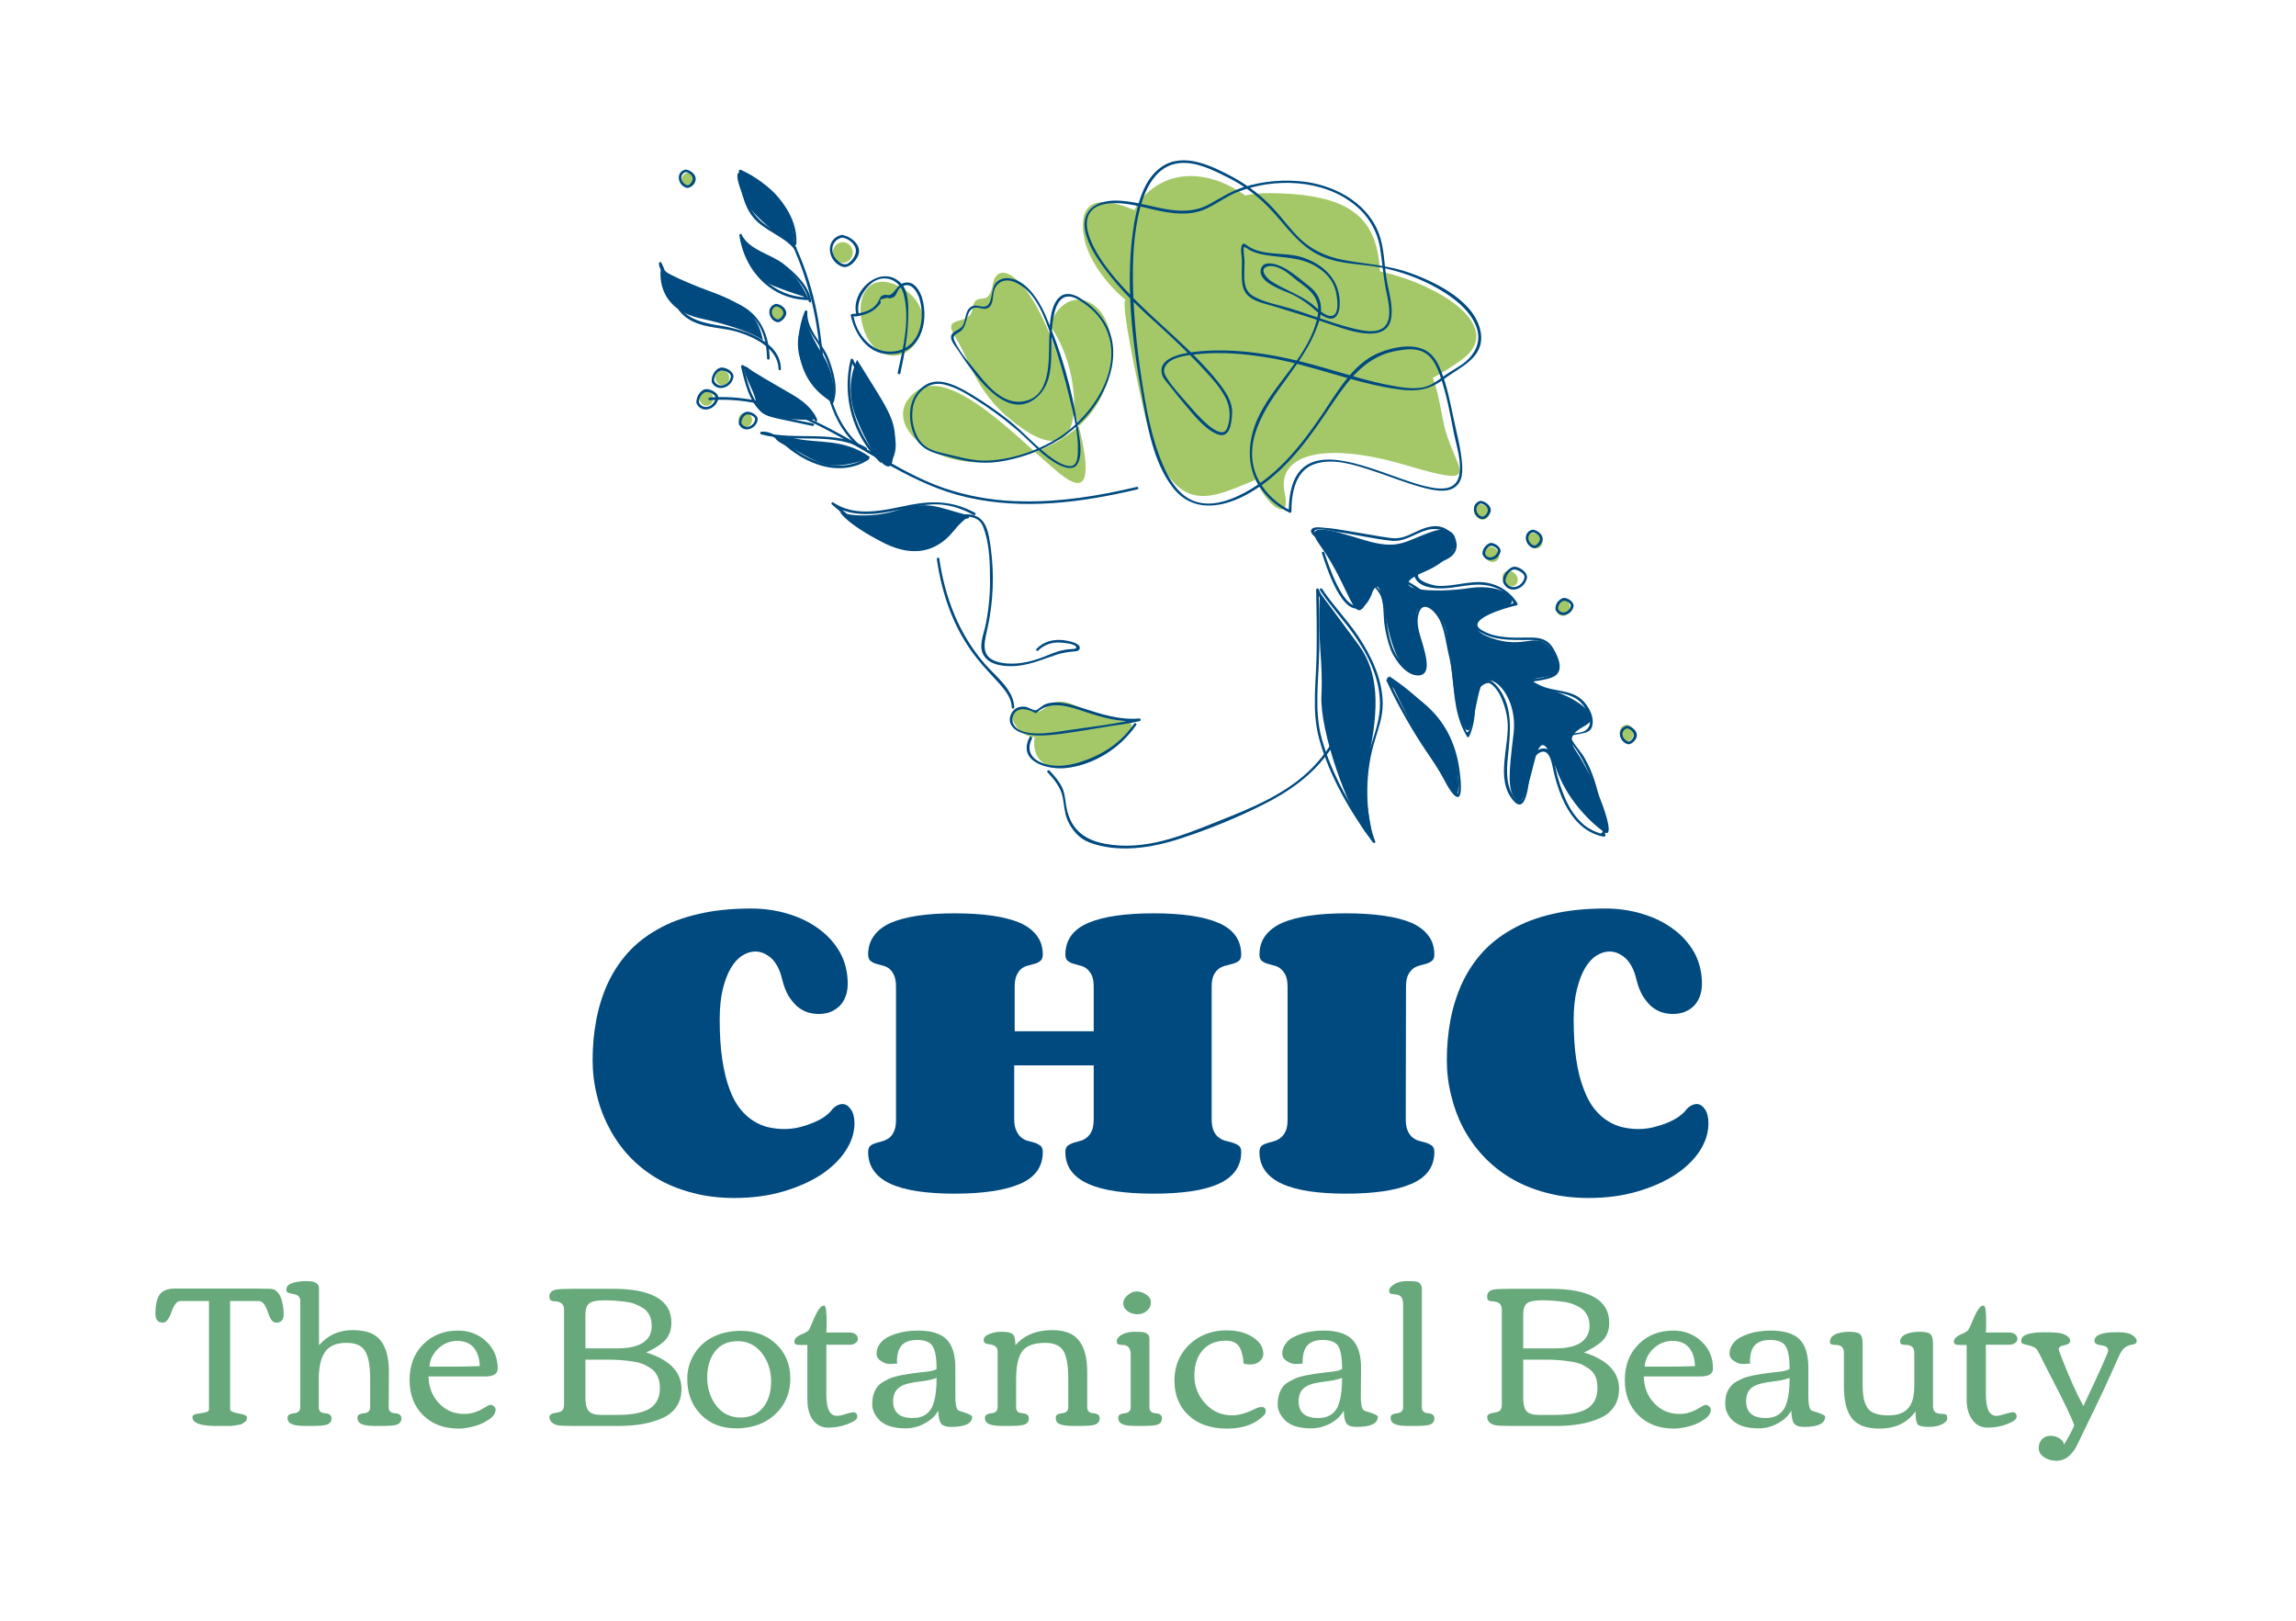 <svg xmlns="http://www.w3.org/2000/svg" version="1.1" xmlns:xlink="http://www.w3.org/1999/xlink" xmlns:svgjs="http://svgjs.dev/svgjs" viewBox="0 0 9.558 6.748"><g transform="matrix(1,0,0,1,0.667,3.782)"><g><path d=" M 2.39 1.205 Q 2.294 1.205 2.214 1.183 Q 2.133 1.162 2.067 1.123 Q 2.002 1.084 1.952 1.031 Q 1.902 0.977 1.869 0.913 Q 1.835 0.85 1.818 0.778 Q 1.8 0.707 1.8 0.631 Q 1.8 0.545 1.815 0.465 Q 1.83 0.385 1.862 0.314 Q 1.894 0.244 1.945 0.186 Q 1.997 0.128 2.07 0.087 Q 2.143 0.045 2.24 0.023 Q 2.336 0 2.459 0 Q 2.54 0 2.613 0.022 Q 2.687 0.044 2.742 0.085 Q 2.797 0.125 2.83 0.183 Q 2.862 0.242 2.862 0.313 Q 2.862 0.343 2.853 0.366 Q 2.844 0.39 2.828 0.406 Q 2.811 0.422 2.789 0.431 Q 2.767 0.439 2.741 0.439 Q 2.718 0.439 2.695 0.432 Q 2.673 0.425 2.652 0.408 Q 2.632 0.39 2.615 0.363 Q 2.599 0.335 2.589 0.295 Q 2.576 0.238 2.545 0.208 Q 2.513 0.179 2.477 0.179 Q 2.45 0.179 2.423 0.196 Q 2.397 0.212 2.376 0.247 Q 2.355 0.282 2.342 0.335 Q 2.329 0.389 2.329 0.462 Q 2.329 0.559 2.34 0.63 Q 2.351 0.702 2.37 0.752 Q 2.389 0.803 2.415 0.835 Q 2.441 0.867 2.471 0.885 Q 2.501 0.904 2.534 0.911 Q 2.566 0.918 2.598 0.918 Q 2.631 0.918 2.663 0.91 Q 2.694 0.902 2.72 0.891 Q 2.746 0.88 2.765 0.867 Q 2.783 0.854 2.792 0.843 Q 2.803 0.828 2.816 0.821 Q 2.829 0.814 2.84 0.814 Q 2.86 0.814 2.875 0.836 Q 2.89 0.857 2.89 0.894 Q 2.89 0.953 2.853 1.009 Q 2.817 1.064 2.751 1.108 Q 2.685 1.151 2.593 1.178 Q 2.501 1.205 2.39 1.205 M 3.886 0.653 L 3.555 0.653 L 3.555 0.876 Q 3.555 0.909 3.565 0.927 Q 3.574 0.946 3.587 0.955 Q 3.6 0.965 3.615 0.968 Q 3.631 0.972 3.644 0.976 Q 3.656 0.981 3.665 0.988 Q 3.674 0.996 3.674 1.014 Q 3.674 1.105 3.58 1.146 Q 3.485 1.187 3.306 1.187 Q 3.22 1.187 3.153 1.177 Q 3.086 1.167 3.04 1.146 Q 2.994 1.125 2.971 1.092 Q 2.947 1.059 2.947 1.014 Q 2.947 0.996 2.956 0.988 Q 2.964 0.981 2.977 0.977 Q 2.99 0.973 3.005 0.969 Q 3.02 0.965 3.033 0.956 Q 3.046 0.947 3.054 0.929 Q 3.063 0.912 3.063 0.879 L 3.063 0.327 Q 3.063 0.294 3.054 0.276 Q 3.046 0.259 3.033 0.249 Q 3.02 0.24 3.005 0.237 Q 2.99 0.233 2.977 0.229 Q 2.964 0.225 2.956 0.217 Q 2.947 0.209 2.947 0.192 Q 2.947 0.146 2.971 0.114 Q 2.994 0.081 3.04 0.06 Q 3.086 0.04 3.153 0.03 Q 3.22 0.02 3.306 0.02 Q 3.396 0.02 3.465 0.03 Q 3.533 0.04 3.58 0.06 Q 3.626 0.081 3.65 0.114 Q 3.674 0.146 3.674 0.192 Q 3.674 0.209 3.665 0.217 Q 3.656 0.225 3.644 0.229 Q 3.631 0.233 3.615 0.237 Q 3.6 0.24 3.587 0.249 Q 3.574 0.259 3.566 0.276 Q 3.557 0.294 3.557 0.327 L 3.557 0.511 L 3.886 0.511 L 3.886 0.327 Q 3.886 0.294 3.877 0.276 Q 3.868 0.259 3.855 0.249 Q 3.842 0.24 3.827 0.237 Q 3.812 0.233 3.799 0.229 Q 3.786 0.225 3.777 0.217 Q 3.768 0.209 3.768 0.192 Q 3.768 0.101 3.863 0.06 Q 3.957 0.02 4.136 0.02 Q 4.313 0.02 4.406 0.06 Q 4.5 0.101 4.5 0.192 Q 4.5 0.209 4.491 0.217 Q 4.482 0.225 4.468 0.229 Q 4.455 0.233 4.439 0.237 Q 4.423 0.24 4.409 0.249 Q 4.395 0.259 4.386 0.276 Q 4.377 0.294 4.377 0.327 L 4.377 0.876 Q 4.377 0.909 4.386 0.927 Q 4.395 0.946 4.409 0.955 Q 4.423 0.965 4.439 0.968 Q 4.455 0.972 4.468 0.976 Q 4.482 0.981 4.491 0.988 Q 4.5 0.996 4.5 1.014 Q 4.5 1.059 4.476 1.092 Q 4.453 1.125 4.406 1.146 Q 4.36 1.167 4.292 1.177 Q 4.224 1.187 4.136 1.187 Q 4.047 1.187 3.978 1.177 Q 3.909 1.167 3.863 1.146 Q 3.816 1.125 3.792 1.092 Q 3.768 1.059 3.768 1.014 Q 3.768 0.996 3.777 0.988 Q 3.786 0.981 3.799 0.976 Q 3.812 0.972 3.827 0.968 Q 3.842 0.965 3.855 0.955 Q 3.868 0.946 3.877 0.928 Q 3.886 0.91 3.886 0.876 L 3.886 0.653 M 5.185 0.876 Q 5.185 0.909 5.194 0.927 Q 5.203 0.946 5.216 0.955 Q 5.229 0.965 5.244 0.968 Q 5.26 0.972 5.273 0.976 Q 5.286 0.981 5.295 0.988 Q 5.304 0.996 5.304 1.014 Q 5.304 1.105 5.209 1.146 Q 5.115 1.187 4.936 1.187 Q 4.85 1.187 4.783 1.177 Q 4.716 1.167 4.67 1.146 Q 4.624 1.125 4.6 1.092 Q 4.576 1.059 4.576 1.014 Q 4.576 0.996 4.585 0.988 Q 4.594 0.981 4.607 0.977 Q 4.62 0.973 4.635 0.969 Q 4.65 0.965 4.662 0.956 Q 4.675 0.947 4.684 0.929 Q 4.693 0.912 4.693 0.879 L 4.693 0.327 Q 4.693 0.294 4.684 0.276 Q 4.675 0.259 4.662 0.249 Q 4.65 0.24 4.635 0.237 Q 4.62 0.233 4.607 0.229 Q 4.594 0.225 4.585 0.217 Q 4.576 0.209 4.576 0.192 Q 4.576 0.146 4.6 0.114 Q 4.624 0.081 4.67 0.06 Q 4.716 0.04 4.783 0.03 Q 4.85 0.02 4.936 0.02 Q 5.025 0.02 5.094 0.03 Q 5.163 0.04 5.21 0.06 Q 5.256 0.081 5.28 0.114 Q 5.304 0.146 5.304 0.192 Q 5.304 0.209 5.295 0.217 Q 5.286 0.225 5.273 0.229 Q 5.26 0.233 5.245 0.237 Q 5.23 0.24 5.217 0.249 Q 5.204 0.259 5.195 0.276 Q 5.186 0.294 5.186 0.327 L 5.185 0.876 M 5.946 1.205 Q 5.85 1.205 5.769 1.183 Q 5.689 1.162 5.623 1.123 Q 5.558 1.084 5.508 1.031 Q 5.458 0.977 5.424 0.913 Q 5.391 0.85 5.374 0.778 Q 5.356 0.707 5.356 0.631 Q 5.356 0.545 5.371 0.465 Q 5.386 0.385 5.418 0.314 Q 5.45 0.244 5.501 0.186 Q 5.553 0.128 5.626 0.087 Q 5.699 0.045 5.795 0.023 Q 5.892 0 6.015 0 Q 6.096 0 6.169 0.022 Q 6.243 0.044 6.298 0.085 Q 6.353 0.125 6.386 0.183 Q 6.418 0.242 6.418 0.313 Q 6.418 0.343 6.409 0.366 Q 6.4 0.39 6.384 0.406 Q 6.367 0.422 6.345 0.431 Q 6.322 0.439 6.297 0.439 Q 6.274 0.439 6.251 0.432 Q 6.229 0.425 6.208 0.408 Q 6.188 0.39 6.171 0.363 Q 6.155 0.335 6.145 0.295 Q 6.132 0.238 6.101 0.208 Q 6.069 0.179 6.033 0.179 Q 6.006 0.179 5.979 0.196 Q 5.953 0.212 5.932 0.247 Q 5.911 0.282 5.898 0.335 Q 5.884 0.389 5.884 0.462 Q 5.884 0.559 5.895 0.63 Q 5.906 0.702 5.926 0.752 Q 5.945 0.803 5.971 0.835 Q 5.997 0.867 6.027 0.885 Q 6.057 0.904 6.09 0.911 Q 6.122 0.918 6.154 0.918 Q 6.187 0.918 6.218 0.91 Q 6.25 0.902 6.276 0.891 Q 6.302 0.88 6.321 0.867 Q 6.339 0.854 6.348 0.843 Q 6.359 0.828 6.372 0.821 Q 6.385 0.814 6.396 0.814 Q 6.416 0.814 6.431 0.836 Q 6.445 0.857 6.445 0.894 Q 6.445 0.953 6.409 1.009 Q 6.373 1.064 6.307 1.108 Q 6.241 1.151 6.149 1.178 Q 6.057 1.205 5.946 1.205" fill="#004a80" fill-rule="nonzero"></path></g><g><path d=" M 0.233 2.154 Q 0.134 2.154 0.134 2.117 Q 0.134 2.107 0.151 2.104 Q 0.168 2.101 0.186 2.098 Q 0.203 2.095 0.203 2.084 L 0.203 1.634 L 0.083 1.634 Q 0.063 1.634 0.047 1.679 Q 0.031 1.724 0.011 1.724 Q -0.02 1.724 -0.02 1.687 Q -0.02 1.635 -0.003 1.608 Q 0.015 1.582 0.061 1.582 L 0.298 1.582 Q 0.427 1.582 0.459 1.583 Q 0.5 1.585 0.511 1.654 Q 0.514 1.671 0.514 1.689 Q 0.514 1.724 0.482 1.724 Q 0.461 1.724 0.448 1.679 Q 0.442 1.662 0.433 1.648 Q 0.423 1.634 0.41 1.634 L 0.291 1.634 L 0.291 2.084 Q 0.291 2.096 0.326 2.102 Q 0.361 2.108 0.361 2.117 Q 0.361 2.132 0.353 2.137 Q 0.346 2.142 0.341 2.145 Q 0.337 2.148 0.327 2.149 Q 0.318 2.151 0.312 2.152 Q 0.305 2.153 0.293 2.154 Q 0.282 2.154 0.275 2.154 Q 0.254 2.154 0.233 2.154 M 0.928 2.154 L 0.893 2.154 Q 0.84 2.154 0.827 2.138 Q 0.821 2.131 0.821 2.12 Q 0.821 2.11 0.829 2.106 Q 0.838 2.102 0.848 2.101 Q 0.858 2.101 0.866 2.095 Q 0.874 2.089 0.874 2.076 L 0.874 1.958 Q 0.874 1.883 0.856 1.848 Q 0.837 1.808 0.775 1.808 Q 0.71 1.808 0.684 1.849 Q 0.66 1.887 0.66 1.96 L 0.66 2.076 Q 0.66 2.1 0.686 2.101 Q 0.713 2.103 0.713 2.122 Q 0.713 2.145 0.688 2.15 Q 0.67 2.154 0.637 2.154 L 0.602 2.154 Q 0.549 2.154 0.536 2.138 Q 0.53 2.131 0.53 2.12 Q 0.53 2.11 0.539 2.106 Q 0.547 2.102 0.557 2.101 Q 0.567 2.101 0.575 2.095 Q 0.583 2.089 0.583 2.076 L 0.583 1.633 Q 0.583 1.609 0.554 1.605 Q 0.533 1.601 0.529 1.597 Q 0.525 1.594 0.525 1.585 Q 0.525 1.576 0.533 1.568 Q 0.542 1.561 0.556 1.557 Q 0.58 1.551 0.61 1.551 Q 0.661 1.551 0.661 1.581 L 0.661 1.818 Q 0.716 1.755 0.801 1.755 Q 0.885 1.755 0.918 1.799 Q 0.952 1.842 0.952 1.93 L 0.951 2.076 Q 0.951 2.1 0.977 2.101 Q 1.004 2.103 1.004 2.122 Q 1.004 2.145 0.979 2.15 Q 0.96 2.154 0.928 2.154 M 1.038 1.963 Q 1.038 1.871 1.095 1.814 Q 1.152 1.757 1.24 1.757 Q 1.309 1.757 1.357 1.802 Q 1.405 1.847 1.405 1.915 Q 1.405 1.948 1.353 1.948 L 1.117 1.948 Q 1.118 2.014 1.16 2.059 Q 1.202 2.104 1.266 2.104 Q 1.308 2.104 1.348 2.079 Q 1.369 2.066 1.375 2.066 Q 1.381 2.066 1.389 2.072 Q 1.396 2.078 1.396 2.086 Q 1.396 2.109 1.367 2.128 Q 1.339 2.147 1.304 2.156 Q 1.27 2.165 1.243 2.165 Q 1.151 2.165 1.095 2.11 Q 1.038 2.054 1.038 1.963 M 1.33 1.905 Q 1.329 1.858 1.306 1.829 Q 1.282 1.8 1.237 1.8 Q 1.191 1.8 1.157 1.832 Q 1.123 1.865 1.121 1.907 L 1.217 1.907 Q 1.28 1.907 1.33 1.905 M 2.08 1.996 Q 2.08 1.97 2.072 1.951 Q 2.064 1.932 2.049 1.919 Q 2.033 1.907 2.014 1.898 Q 1.995 1.89 1.969 1.886 Q 1.921 1.878 1.862 1.878 L 1.77 1.878 L 1.77 2.036 Q 1.77 2.076 1.784 2.092 Q 1.798 2.108 1.835 2.108 L 1.902 2.108 Q 2.008 2.108 2.048 2.074 Q 2.08 2.047 2.08 1.996 M 1.621 1.622 Q 1.62 1.62 1.62 1.612 Q 1.62 1.604 1.627 1.597 Q 1.633 1.589 1.649 1.586 Q 1.669 1.583 1.725 1.583 L 1.883 1.583 Q 2.128 1.583 2.128 1.724 Q 2.128 1.775 2.095 1.804 Q 2.068 1.828 2.023 1.848 Q 2.17 1.894 2.17 2 Q 2.17 2.043 2.149 2.074 Q 2.127 2.106 2.089 2.122 Q 2.017 2.154 1.907 2.154 L 1.725 2.154 Q 1.669 2.154 1.654 2.151 Q 1.622 2.143 1.62 2.117 Q 1.62 2.103 1.648 2.099 Q 1.661 2.097 1.665 2.095 Q 1.681 2.089 1.681 2.066 L 1.681 1.67 Q 1.681 1.64 1.651 1.636 Q 1.645 1.636 1.64 1.635 Q 1.635 1.634 1.632 1.634 Q 1.629 1.633 1.628 1.632 Q 1.626 1.631 1.625 1.63 Q 1.623 1.629 1.622 1.627 Q 1.622 1.625 1.621 1.622 M 1.906 1.831 Q 2.004 1.831 2.035 1.782 Q 2.046 1.763 2.046 1.739 Q 2.046 1.714 2.038 1.696 Q 2.03 1.678 2.014 1.666 Q 1.998 1.655 1.98 1.648 Q 1.962 1.64 1.936 1.637 Q 1.893 1.631 1.848 1.631 Q 1.803 1.631 1.787 1.643 Q 1.77 1.656 1.77 1.69 L 1.77 1.831 L 1.906 1.831 M 2.398 2.164 Q 2.306 2.164 2.25 2.106 Q 2.194 2.048 2.194 1.959 Q 2.194 1.9 2.224 1.853 Q 2.253 1.807 2.304 1.782 Q 2.355 1.758 2.417 1.758 Q 2.506 1.758 2.564 1.813 Q 2.623 1.869 2.623 1.957 Q 2.623 2.018 2.593 2.066 Q 2.563 2.113 2.512 2.139 Q 2.461 2.164 2.398 2.164 M 2.509 2.078 Q 2.543 2.037 2.543 1.968 Q 2.543 1.9 2.504 1.85 Q 2.465 1.801 2.404 1.801 Q 2.343 1.801 2.31 1.843 Q 2.277 1.885 2.277 1.953 Q 2.277 2.02 2.315 2.07 Q 2.354 2.119 2.415 2.119 Q 2.475 2.119 2.509 2.078 M 2.694 1.817 L 2.669 1.817 Q 2.654 1.817 2.647 1.815 Q 2.64 1.812 2.64 1.803 Q 2.64 1.793 2.648 1.786 Q 2.656 1.778 2.666 1.774 Q 2.694 1.763 2.7 1.755 Q 2.705 1.747 2.716 1.72 Q 2.743 1.653 2.762 1.653 Q 2.771 1.653 2.772 1.673 Q 2.774 1.693 2.774 1.704 Q 2.774 1.714 2.774 1.735 Q 2.773 1.756 2.773 1.765 L 2.87 1.765 Q 2.885 1.765 2.894 1.772 Q 2.904 1.779 2.904 1.791 Q 2.904 1.803 2.894 1.809 Q 2.885 1.816 2.871 1.816 L 2.773 1.816 L 2.773 2.024 Q 2.773 2.112 2.817 2.112 Q 2.83 2.112 2.854 2.104 Q 2.878 2.097 2.885 2.097 Q 2.902 2.097 2.902 2.116 Q 2.902 2.131 2.862 2.146 Q 2.823 2.161 2.782 2.161 Q 2.74 2.161 2.717 2.129 Q 2.694 2.097 2.694 2.044 L 2.694 1.817 M 3.001 1.884 Q 2.982 1.872 2.982 1.853 Q 2.982 1.833 2.993 1.816 Q 3.004 1.799 3.022 1.788 Q 3.039 1.778 3.063 1.77 Q 3.105 1.757 3.154 1.757 Q 3.236 1.757 3.273 1.793 Q 3.31 1.83 3.31 1.913 L 3.31 2.033 Q 3.31 2.077 3.321 2.088 Q 3.324 2.091 3.339 2.095 Q 3.38 2.108 3.38 2.115 Q 3.38 2.158 3.293 2.158 Q 3.26 2.158 3.25 2.143 Q 3.24 2.129 3.239 2.09 Q 3.221 2.123 3.183 2.143 Q 3.146 2.164 3.103 2.164 Q 3.061 2.164 3.031 2.153 Q 3.001 2.142 2.983 2.117 Q 2.964 2.092 2.964 2.064 Q 2.964 2.036 2.971 2.018 Q 2.977 2.001 2.987 1.989 Q 2.997 1.977 3.014 1.968 Q 3.03 1.959 3.045 1.953 Q 3.06 1.948 3.083 1.943 Q 3.117 1.937 3.14 1.934 Q 3.163 1.931 3.164 1.931 Q 3.167 1.931 3.192 1.928 Q 3.218 1.925 3.232 1.917 Q 3.232 1.84 3.211 1.816 Q 3.193 1.796 3.151 1.796 Q 3.109 1.796 3.088 1.817 Q 3.067 1.839 3.067 1.885 L 3.068 1.894 Q 3.051 1.896 3.035 1.896 Q 3.02 1.896 3.001 1.884 M 3.232 1.954 Q 3.205 1.964 3.17 1.968 Q 3.135 1.972 3.115 1.977 Q 3.095 1.982 3.082 1.99 Q 3.051 2.008 3.051 2.051 Q 3.051 2.121 3.132 2.121 Q 3.203 2.121 3.221 2.054 Q 3.232 2.016 3.232 1.954 M 3.54 2.154 L 3.505 2.154 Q 3.452 2.154 3.439 2.138 Q 3.433 2.131 3.433 2.12 Q 3.433 2.11 3.442 2.106 Q 3.45 2.102 3.46 2.101 Q 3.47 2.101 3.478 2.095 Q 3.486 2.089 3.486 2.076 L 3.486 1.844 Q 3.486 1.82 3.457 1.815 Q 3.436 1.812 3.432 1.808 Q 3.428 1.804 3.428 1.794 Q 3.428 1.784 3.442 1.776 Q 3.466 1.762 3.502 1.762 Q 3.539 1.762 3.549 1.772 Q 3.56 1.782 3.56 1.818 Q 3.615 1.755 3.713 1.755 Q 3.792 1.755 3.825 1.799 Q 3.859 1.842 3.859 1.93 L 3.859 2.076 Q 3.859 2.1 3.885 2.101 Q 3.911 2.103 3.911 2.122 Q 3.911 2.144 3.886 2.15 Q 3.867 2.154 3.834 2.154 L 3.799 2.154 Q 3.746 2.154 3.733 2.138 Q 3.728 2.131 3.728 2.12 Q 3.728 2.11 3.736 2.106 Q 3.744 2.102 3.754 2.101 Q 3.764 2.101 3.772 2.095 Q 3.78 2.089 3.78 2.076 L 3.78 1.958 Q 3.78 1.882 3.763 1.847 Q 3.743 1.808 3.684 1.808 Q 3.613 1.808 3.587 1.845 Q 3.563 1.881 3.563 1.96 L 3.563 2.076 Q 3.563 2.1 3.589 2.101 Q 3.616 2.103 3.616 2.122 Q 3.616 2.145 3.591 2.15 Q 3.573 2.154 3.54 2.154 M 4.009 1.643 Q 4.009 1.625 4.027 1.61 Q 4.044 1.594 4.065 1.594 Q 4.085 1.594 4.104 1.607 Q 4.124 1.619 4.124 1.64 Q 4.124 1.661 4.107 1.675 Q 4.091 1.689 4.068 1.689 Q 4.044 1.689 4.027 1.676 Q 4.009 1.663 4.009 1.643 M 4.094 2.154 L 4.059 2.154 Q 4.006 2.154 3.994 2.138 Q 3.988 2.131 3.988 2.12 Q 3.988 2.11 3.996 2.106 Q 4.004 2.102 4.014 2.101 Q 4.024 2.101 4.032 2.095 Q 4.04 2.089 4.04 2.076 L 4.04 1.857 Q 4.04 1.82 4.011 1.817 Q 4.009 1.817 4.004 1.817 Q 4 1.816 3.998 1.816 Q 3.996 1.816 3.993 1.815 Q 3.989 1.815 3.988 1.814 Q 3.987 1.813 3.985 1.812 Q 3.982 1.81 3.982 1.8 Q 3.982 1.791 3.994 1.78 Q 4.018 1.762 4.056 1.762 Q 4.092 1.762 4.098 1.765 Q 4.105 1.767 4.109 1.771 Q 4.118 1.776 4.118 1.792 L 4.118 2.076 Q 4.118 2.1 4.144 2.101 Q 4.17 2.103 4.17 2.122 Q 4.17 2.145 4.146 2.15 Q 4.127 2.154 4.094 2.154 M 4.584 2.075 Q 4.602 2.075 4.602 2.092 Q 4.602 2.101 4.597 2.107 Q 4.543 2.165 4.441 2.165 Q 4.34 2.165 4.281 2.11 Q 4.222 2.055 4.222 1.965 Q 4.222 1.906 4.25 1.858 Q 4.279 1.81 4.328 1.783 Q 4.378 1.756 4.438 1.756 Q 4.522 1.756 4.568 1.8 Q 4.592 1.823 4.592 1.854 Q 4.592 1.872 4.577 1.885 Q 4.561 1.898 4.54 1.898 Q 4.519 1.898 4.51 1.894 Q 4.507 1.848 4.491 1.823 Q 4.475 1.799 4.437 1.799 Q 4.375 1.799 4.34 1.838 Q 4.305 1.878 4.305 1.944 Q 4.305 2.011 4.35 2.06 Q 4.395 2.11 4.463 2.11 Q 4.503 2.11 4.562 2.081 Q 4.574 2.075 4.584 2.075 M 4.69 1.884 Q 4.671 1.872 4.671 1.853 Q 4.671 1.833 4.682 1.816 Q 4.693 1.799 4.71 1.788 Q 4.728 1.778 4.751 1.77 Q 4.793 1.757 4.842 1.757 Q 4.924 1.757 4.961 1.793 Q 4.999 1.83 4.999 1.913 L 4.998 2.033 Q 4.998 2.077 5.009 2.088 Q 5.012 2.091 5.027 2.095 Q 5.069 2.108 5.069 2.115 Q 5.069 2.158 4.981 2.158 Q 4.948 2.158 4.938 2.143 Q 4.928 2.129 4.927 2.09 Q 4.909 2.123 4.872 2.143 Q 4.834 2.164 4.791 2.164 Q 4.749 2.164 4.719 2.153 Q 4.689 2.142 4.671 2.117 Q 4.652 2.092 4.652 2.064 Q 4.652 2.036 4.659 2.018 Q 4.665 2.001 4.675 1.989 Q 4.685 1.977 4.702 1.968 Q 4.719 1.959 4.733 1.953 Q 4.748 1.948 4.771 1.943 Q 4.805 1.937 4.828 1.934 Q 4.852 1.931 4.852 1.931 Q 4.855 1.931 4.88 1.928 Q 4.906 1.925 4.92 1.917 Q 4.92 1.84 4.9 1.816 Q 4.881 1.796 4.839 1.796 Q 4.798 1.796 4.777 1.817 Q 4.756 1.839 4.756 1.885 L 4.756 1.894 Q 4.739 1.896 4.724 1.896 Q 4.708 1.896 4.69 1.884 M 4.92 1.954 Q 4.893 1.964 4.858 1.968 Q 4.823 1.972 4.803 1.977 Q 4.783 1.982 4.77 1.99 Q 4.739 2.008 4.739 2.051 Q 4.739 2.121 4.82 2.121 Q 4.891 2.121 4.909 2.054 Q 4.92 2.016 4.92 1.954 M 5.229 2.154 L 5.194 2.154 Q 5.14 2.154 5.128 2.138 Q 5.122 2.131 5.122 2.12 Q 5.122 2.11 5.13 2.106 Q 5.138 2.102 5.148 2.101 Q 5.158 2.101 5.166 2.095 Q 5.174 2.089 5.174 2.076 L 5.174 1.647 Q 5.174 1.609 5.145 1.607 Q 5.142 1.606 5.138 1.606 Q 5.133 1.605 5.131 1.605 Q 5.129 1.605 5.126 1.604 Q 5.123 1.604 5.121 1.603 Q 5.12 1.602 5.119 1.601 Q 5.116 1.599 5.116 1.589 Q 5.116 1.58 5.129 1.57 Q 5.151 1.551 5.19 1.551 Q 5.231 1.551 5.238 1.556 Q 5.252 1.566 5.252 1.581 L 5.252 2.076 Q 5.252 2.1 5.278 2.101 Q 5.304 2.103 5.304 2.122 Q 5.304 2.145 5.28 2.15 Q 5.261 2.154 5.229 2.154 M 5.983 1.996 Q 5.983 1.97 5.976 1.951 Q 5.968 1.932 5.952 1.919 Q 5.936 1.907 5.918 1.898 Q 5.899 1.89 5.872 1.886 Q 5.825 1.878 5.766 1.878 L 5.674 1.878 L 5.674 2.036 Q 5.674 2.076 5.687 2.092 Q 5.701 2.108 5.738 2.108 L 5.806 2.108 Q 5.911 2.108 5.951 2.074 Q 5.983 2.047 5.983 1.996 M 5.524 1.622 Q 5.524 1.62 5.524 1.612 Q 5.524 1.604 5.53 1.597 Q 5.536 1.589 5.552 1.586 Q 5.573 1.583 5.629 1.583 L 5.786 1.583 Q 6.032 1.583 6.032 1.724 Q 6.032 1.775 5.999 1.804 Q 5.971 1.828 5.927 1.848 Q 6.073 1.894 6.073 2 Q 6.073 2.043 6.052 2.074 Q 6.031 2.106 5.992 2.122 Q 5.921 2.154 5.81 2.154 L 5.629 2.154 Q 5.573 2.154 5.557 2.151 Q 5.525 2.143 5.524 2.117 Q 5.524 2.103 5.551 2.099 Q 5.564 2.097 5.569 2.095 Q 5.585 2.089 5.585 2.066 L 5.585 1.67 Q 5.585 1.64 5.554 1.636 Q 5.549 1.636 5.544 1.635 Q 5.539 1.634 5.535 1.634 Q 5.532 1.633 5.531 1.632 Q 5.53 1.631 5.528 1.63 Q 5.526 1.629 5.526 1.627 Q 5.525 1.625 5.524 1.622 M 5.809 1.831 Q 5.908 1.831 5.938 1.782 Q 5.95 1.763 5.95 1.739 Q 5.95 1.714 5.942 1.696 Q 5.933 1.678 5.918 1.666 Q 5.902 1.655 5.884 1.648 Q 5.865 1.64 5.84 1.637 Q 5.796 1.631 5.752 1.631 Q 5.707 1.631 5.69 1.643 Q 5.674 1.656 5.674 1.69 L 5.674 1.831 L 5.809 1.831 M 6.097 1.963 Q 6.097 1.871 6.154 1.814 Q 6.211 1.757 6.299 1.757 Q 6.368 1.757 6.416 1.802 Q 6.464 1.847 6.464 1.915 Q 6.464 1.948 6.412 1.948 L 6.176 1.948 Q 6.177 2.014 6.219 2.059 Q 6.261 2.104 6.325 2.104 Q 6.367 2.104 6.407 2.079 Q 6.428 2.066 6.434 2.066 Q 6.44 2.066 6.447 2.072 Q 6.455 2.078 6.455 2.086 Q 6.455 2.109 6.426 2.128 Q 6.398 2.147 6.363 2.156 Q 6.328 2.165 6.302 2.165 Q 6.21 2.165 6.154 2.11 Q 6.097 2.054 6.097 1.963 M 6.389 1.905 Q 6.388 1.858 6.365 1.829 Q 6.341 1.8 6.296 1.8 Q 6.25 1.8 6.216 1.832 Q 6.182 1.865 6.18 1.907 L 6.275 1.907 Q 6.339 1.907 6.389 1.905 M 6.552 1.884 Q 6.533 1.872 6.533 1.853 Q 6.533 1.833 6.544 1.816 Q 6.555 1.799 6.573 1.788 Q 6.59 1.778 6.613 1.77 Q 6.656 1.757 6.705 1.757 Q 6.787 1.757 6.824 1.793 Q 6.861 1.83 6.861 1.913 L 6.861 2.033 Q 6.861 2.077 6.872 2.088 Q 6.875 2.091 6.89 2.095 Q 6.931 2.108 6.931 2.115 Q 6.931 2.158 6.844 2.158 Q 6.811 2.158 6.801 2.143 Q 6.791 2.129 6.79 2.09 Q 6.772 2.123 6.734 2.143 Q 6.697 2.164 6.654 2.164 Q 6.611 2.164 6.582 2.153 Q 6.552 2.142 6.533 2.117 Q 6.515 2.092 6.515 2.064 Q 6.515 2.036 6.521 2.018 Q 6.528 2.001 6.538 1.989 Q 6.547 1.977 6.564 1.968 Q 6.581 1.959 6.596 1.953 Q 6.611 1.948 6.634 1.943 Q 6.668 1.937 6.691 1.934 Q 6.714 1.931 6.715 1.931 Q 6.718 1.931 6.743 1.928 Q 6.768 1.925 6.783 1.917 Q 6.783 1.84 6.762 1.816 Q 6.744 1.796 6.702 1.796 Q 6.66 1.796 6.639 1.817 Q 6.618 1.839 6.618 1.885 L 6.619 1.894 Q 6.602 1.896 6.586 1.896 Q 6.571 1.896 6.552 1.884 M 6.783 1.954 Q 6.755 1.964 6.721 1.968 Q 6.686 1.972 6.666 1.977 Q 6.646 1.982 6.632 1.99 Q 6.602 2.008 6.602 2.051 Q 6.602 2.121 6.683 2.121 Q 6.753 2.121 6.772 2.054 Q 6.783 2.016 6.783 1.954 M 7.087 1.978 Q 7.087 2.033 7.096 2.056 Q 7.105 2.079 7.116 2.089 Q 7.14 2.11 7.195 2.11 Q 7.25 2.11 7.276 2.081 Q 7.302 2.053 7.302 1.987 L 7.302 1.849 Q 7.302 1.819 7.272 1.817 Q 7.248 1.816 7.246 1.812 Q 7.243 1.808 7.243 1.803 Q 7.243 1.783 7.267 1.772 Q 7.291 1.762 7.324 1.762 Q 7.357 1.762 7.368 1.771 Q 7.38 1.78 7.38 1.813 L 7.38 2.073 Q 7.38 2.101 7.409 2.103 Q 7.43 2.104 7.435 2.107 Q 7.439 2.11 7.439 2.122 Q 7.439 2.133 7.426 2.142 Q 7.402 2.158 7.363 2.158 Q 7.325 2.158 7.316 2.147 Q 7.307 2.135 7.307 2.093 Q 7.257 2.165 7.156 2.165 Q 7.076 2.165 7.042 2.122 Q 7.009 2.079 7.009 1.989 L 7.009 1.849 Q 7.009 1.819 6.98 1.817 Q 6.956 1.816 6.953 1.812 Q 6.951 1.808 6.951 1.803 Q 6.951 1.783 6.974 1.772 Q 6.998 1.762 7.031 1.762 Q 7.064 1.762 7.075 1.771 Q 7.087 1.78 7.087 1.813 L 7.087 1.978 M 7.52 1.817 L 7.496 1.817 Q 7.48 1.817 7.474 1.815 Q 7.467 1.812 7.467 1.803 Q 7.467 1.793 7.475 1.786 Q 7.483 1.778 7.493 1.774 Q 7.521 1.763 7.526 1.755 Q 7.532 1.747 7.543 1.72 Q 7.57 1.653 7.588 1.653 Q 7.598 1.653 7.599 1.673 Q 7.601 1.693 7.601 1.704 Q 7.601 1.714 7.601 1.735 Q 7.6 1.756 7.6 1.765 L 7.697 1.765 Q 7.711 1.765 7.721 1.772 Q 7.731 1.779 7.731 1.791 Q 7.731 1.803 7.721 1.809 Q 7.712 1.816 7.697 1.816 L 7.6 1.816 L 7.6 2.024 Q 7.6 2.112 7.644 2.112 Q 7.656 2.112 7.68 2.104 Q 7.704 2.097 7.712 2.097 Q 7.728 2.097 7.728 2.116 Q 7.728 2.131 7.689 2.146 Q 7.65 2.161 7.608 2.161 Q 7.567 2.161 7.544 2.129 Q 7.52 2.097 7.52 2.044 L 7.52 1.817 M 8.006 2.071 Q 8.109 1.853 8.109 1.841 Q 8.109 1.828 8.1 1.824 Q 8.091 1.819 8.08 1.818 Q 8.052 1.815 8.052 1.801 Q 8.052 1.764 8.139 1.764 L 8.155 1.764 Q 8.194 1.764 8.211 1.777 Q 8.228 1.789 8.228 1.8 Q 8.228 1.811 8.216 1.814 Q 8.191 1.818 8.178 1.828 Q 8.166 1.837 8.154 1.863 Q 8.142 1.889 8.115 1.95 Q 8.087 2.012 8.068 2.051 L 7.981 2.231 Q 7.967 2.261 7.945 2.28 Q 7.923 2.299 7.894 2.299 Q 7.864 2.299 7.842 2.284 Q 7.82 2.269 7.82 2.246 Q 7.82 2.223 7.834 2.209 Q 7.848 2.195 7.869 2.195 Q 7.89 2.195 7.907 2.206 Q 7.924 2.217 7.925 2.232 Q 7.957 2.18 7.968 2.151 Q 7.951 2.104 7.89 1.986 Q 7.829 1.868 7.823 1.854 Q 7.816 1.841 7.812 1.835 Q 7.807 1.83 7.8 1.826 Q 7.792 1.823 7.787 1.821 Q 7.783 1.819 7.772 1.817 Q 7.761 1.814 7.754 1.812 Q 7.747 1.81 7.747 1.799 Q 7.747 1.764 7.843 1.764 Q 7.902 1.764 7.919 1.77 Q 7.951 1.782 7.951 1.8 Q 7.951 1.813 7.927 1.818 Q 7.903 1.822 7.903 1.835 Q 7.903 1.837 7.917 1.874 Q 7.964 1.995 8.006 2.071" fill="#67a97b" fill-rule="nonzero"></path></g><g transform="matrix(-1,0,0,1,8.223,0)" clip-path="url(#SvgjsClipPath1001)"><g clip-path="url(#SvgjsClipPath1000b0cf15bc-3c7b-4872-9613-547cf776f72a)"><path d=" M 5.075 -2.154 C 4.957 -2.242 4.738 -2.042 4.582 -1.901 C 4.656 -1.874 4.734 -1.86 4.813 -1.858 C 5.034 -1.852 5.231 -2.038 5.075 -2.154 Z" fill="#a4c868" transform="matrix(1,0,0,1,0,0)" fill-rule="nonzero"></path></g><g clip-path="url(#SvgjsClipPath1000b0cf15bc-3c7b-4872-9613-547cf776f72a)"><path d=" M 4.641 -2.003 C 4.827 -2.135 4.843 -2.265 4.91 -2.373 C 4.978 -2.48 4.854 -2.416 4.841 -2.498 C 4.828 -2.58 4.775 -2.491 4.757 -2.599 C 4.738 -2.707 4.598 -2.645 4.476 -2.27 C 4.454 -2.201 4.435 -2.138 4.419 -2.082 C 4.424 -1.958 4.485 -1.892 4.641 -2.003 Z" fill="#a4c868" transform="matrix(1,0,0,1,0,0)" fill-rule="nonzero"></path></g><g clip-path="url(#SvgjsClipPath1000b0cf15bc-3c7b-4872-9613-547cf776f72a)"><path d=" M 4.455 -1.793 C 4.487 -1.815 4.531 -1.855 4.582 -1.901 C 4.515 -1.924 4.453 -1.961 4.399 -2.008 C 4.351 -1.812 4.36 -1.728 4.455 -1.793 Z" fill="#a4c868" transform="matrix(1,0,0,1,0,0)" fill-rule="nonzero"></path></g><g clip-path="url(#SvgjsClipPath1000b0cf15bc-3c7b-4872-9613-547cf776f72a)"><path d=" M 4.422 -2.16 C 4.441 -2.329 4.519 -2.426 4.519 -2.426 C 4.457 -2.621 4.226 -2.545 4.266 -2.259 C 4.279 -2.162 4.326 -2.073 4.399 -2.008 C 4.405 -2.031 4.412 -2.056 4.419 -2.082 C 4.418 -2.108 4.419 -2.134 4.422 -2.16 Z" fill="#a4c868" transform="matrix(1,0,0,1,0,0)" fill-rule="nonzero"></path></g><g clip-path="url(#SvgjsClipPath1000b0cf15bc-3c7b-4872-9613-547cf776f72a)"><path d=" M 5.14 -2.586 C 5.068 -2.546 5.015 -2.464 5.072 -2.364 C 5.129 -2.265 5.255 -2.284 5.296 -2.416 C 5.336 -2.548 5.272 -2.659 5.14 -2.586 Z" fill="#a4c868" transform="matrix(1,0,0,1,0,0)" fill-rule="nonzero"></path></g><g clip-path="url(#SvgjsClipPath1000b0cf15bc-3c7b-4872-9613-547cf776f72a)"><path d=" M 4.204 -2.533 C 4.204 -2.533 4.376 -2.669 4.382 -2.835 C 4.387 -2.967 4.28 -2.956 4.168 -2.907 C 4.162 -2.92 4.155 -2.933 4.146 -2.944 C 4.036 -3.084 3.855 -3.076 3.706 -2.968 C 3.684 -2.974 3.653 -2.978 3.608 -2.978 C 3.26 -2.976 3.158 -2.872 3.145 -2.652 C 3.133 -2.65 3.121 -2.648 3.11 -2.644 C 2.859 -2.577 2.629 -2.409 2.807 -2.283 C 2.845 -2.256 2.884 -2.231 2.925 -2.209 C 2.908 -2.165 2.897 -2.106 2.883 -2.034 C 2.845 -1.829 2.683 -1.74 3.039 -1.846 C 3.394 -1.951 3.576 -1.882 3.542 -1.731 C 3.514 -1.608 3.608 -1.663 3.664 -1.785 C 3.668 -1.783 3.673 -1.78 3.679 -1.778 C 3.859 -1.705 4.026 -1.609 4.131 -2.083 C 4.236 -2.558 4.204 -2.533 4.204 -2.533 Z" fill="#a4c868" transform="matrix(1,0,0,1,0,0)" fill-rule="nonzero"></path></g><g clip-path="url(#SvgjsClipPath1000b0cf15bc-3c7b-4872-9613-547cf776f72a)"><path d=" M 4.65 -0.832 C 4.582 -0.855 4.611 -0.781 4.528 -0.842 C 4.444 -0.904 4.397 -0.801 4.199 -0.778 C 4.113 -0.768 4.313 -0.588 4.462 -0.585 C 4.611 -0.582 4.583 -0.714 4.583 -0.714 C 4.636 -0.707 4.719 -0.809 4.65 -0.832 Z" fill="#a4c868" transform="matrix(1,0,0,1,0,0)" fill-rule="nonzero"></path></g><g clip-path="url(#SvgjsClipPath1000b0cf15bc-3c7b-4872-9613-547cf776f72a)"><path d=" M 5.423 -2.731 C 5.423 -2.707 5.404 -2.688 5.381 -2.688 C 5.359 -2.688 5.34 -2.707 5.34 -2.731 C 5.34 -2.755 5.359 -2.774 5.381 -2.774 C 5.404 -2.774 5.423 -2.755 5.423 -2.731 Z" fill="#a4c868" transform="matrix(1,0,0,1,0,0)" fill-rule="nonzero"></path></g><g clip-path="url(#SvgjsClipPath1000b0cf15bc-3c7b-4872-9613-547cf776f72a)"><path d=" M 2.119 -0.765 C 2.102 -0.765 2.089 -0.749 2.089 -0.73 C 2.089 -0.711 2.102 -0.696 2.119 -0.696 C 2.135 -0.696 2.148 -0.711 2.148 -0.73 C 2.148 -0.749 2.135 -0.765 2.119 -0.765 Z" fill="#a4c868" transform="matrix(1,0,0,1,0,0)" fill-rule="nonzero"></path></g><g clip-path="url(#SvgjsClipPath1000b0cf15bc-3c7b-4872-9613-547cf776f72a)"><path d=" M 2.383 -1.286 C 2.367 -1.286 2.354 -1.271 2.354 -1.252 C 2.354 -1.233 2.367 -1.218 2.383 -1.218 C 2.4 -1.218 2.413 -1.233 2.413 -1.252 C 2.413 -1.271 2.4 -1.286 2.383 -1.286 Z" fill="#a4c868" transform="matrix(1,0,0,1,0,0)" fill-rule="nonzero"></path></g><g clip-path="url(#SvgjsClipPath1000b0cf15bc-3c7b-4872-9613-547cf776f72a)"><path d=" M 2.628 -1.398 C 2.639 -1.386 2.638 -1.366 2.624 -1.353 C 2.611 -1.339 2.591 -1.337 2.579 -1.349 C 2.568 -1.36 2.57 -1.381 2.583 -1.394 C 2.596 -1.407 2.617 -1.409 2.628 -1.398 Z" fill="#a4c868" transform="matrix(1,0,0,1,0,0)" fill-rule="nonzero"></path></g><g clip-path="url(#SvgjsClipPath1000b0cf15bc-3c7b-4872-9613-547cf776f72a)"><path d=" M 5.912 -2.209 C 5.912 -2.193 5.899 -2.179 5.883 -2.179 C 5.867 -2.179 5.854 -2.193 5.854 -2.209 C 5.854 -2.226 5.867 -2.239 5.883 -2.239 C 5.899 -2.239 5.912 -2.226 5.912 -2.209 Z" fill="#a4c868" transform="matrix(1,0,0,1,0,0)" fill-rule="nonzero"></path></g><g clip-path="url(#SvgjsClipPath1000b0cf15bc-3c7b-4872-9613-547cf776f72a)"><path d=" M 5.978 -2.123 C 5.978 -2.107 5.965 -2.093 5.949 -2.093 C 5.933 -2.093 5.921 -2.107 5.921 -2.123 C 5.921 -2.14 5.933 -2.153 5.949 -2.153 C 5.965 -2.153 5.978 -2.14 5.978 -2.123 Z" fill="#a4c868" transform="matrix(1,0,0,1,0,0)" fill-rule="nonzero"></path></g><g clip-path="url(#SvgjsClipPath1000b0cf15bc-3c7b-4872-9613-547cf776f72a)"><path d=" M 5.816 -2.034 C 5.816 -2.018 5.803 -2.004 5.788 -2.004 C 5.772 -2.004 5.759 -2.018 5.759 -2.034 C 5.759 -2.051 5.772 -2.064 5.788 -2.064 C 5.803 -2.064 5.816 -2.051 5.816 -2.034 Z" fill="#a4c868" transform="matrix(1,0,0,1,0,0)" fill-rule="nonzero"></path></g><g clip-path="url(#SvgjsClipPath1000b0cf15bc-3c7b-4872-9613-547cf776f72a)"><path d=" M 5.652 -2.511 C 5.64 -2.512 5.629 -2.505 5.624 -2.494 C 5.619 -2.483 5.621 -2.469 5.63 -2.461 C 5.638 -2.452 5.651 -2.449 5.662 -2.454 C 5.674 -2.458 5.681 -2.469 5.681 -2.481 C 5.682 -2.498 5.669 -2.511 5.652 -2.511 Z" fill="#a4c868" transform="matrix(1,0,0,1,0,0)" fill-rule="nonzero"></path></g><g clip-path="url(#SvgjsClipPath1000b0cf15bc-3c7b-4872-9613-547cf776f72a)"><path d=" M 6.053 -3.033 C 6.053 -3.016 6.04 -3.003 6.024 -3.003 C 6.008 -3.003 5.995 -3.016 5.995 -3.033 C 5.995 -3.049 6.008 -3.063 6.024 -3.063 C 6.04 -3.063 6.053 -3.049 6.053 -3.033 Z" fill="#a4c868" transform="matrix(1,0,0,1,0,0)" fill-rule="nonzero"></path></g><g clip-path="url(#SvgjsClipPath1000b0cf15bc-3c7b-4872-9613-547cf776f72a)"><path d=" M 2.525 -1.555 C 2.536 -1.544 2.535 -1.524 2.521 -1.51 C 2.508 -1.497 2.488 -1.495 2.476 -1.507 C 2.465 -1.518 2.466 -1.538 2.48 -1.552 C 2.493 -1.565 2.513 -1.567 2.525 -1.555 Z" fill="#a4c868" transform="matrix(1,0,0,1,0,0)" fill-rule="nonzero"></path></g><g clip-path="url(#SvgjsClipPath1000b0cf15bc-3c7b-4872-9613-547cf776f72a)"><path d=" M 2.66 -1.495 C 2.647 -1.482 2.645 -1.461 2.657 -1.45 C 2.668 -1.439 2.688 -1.44 2.702 -1.454 C 2.715 -1.467 2.717 -1.487 2.705 -1.499 C 2.694 -1.51 2.674 -1.508 2.66 -1.495 Z" fill="#a4c868" transform="matrix(1,0,0,1,0,0)" fill-rule="nonzero"></path></g><g clip-path="url(#SvgjsClipPath1000b0cf15bc-3c7b-4872-9613-547cf776f72a)"><path d=" M 2.702 -1.672 C 2.688 -1.658 2.687 -1.638 2.698 -1.627 C 2.709 -1.615 2.73 -1.617 2.743 -1.63 C 2.756 -1.644 2.758 -1.664 2.747 -1.675 C 2.735 -1.687 2.715 -1.685 2.702 -1.672 Z" fill="#a4c868" transform="matrix(1,0,0,1,0,0)" fill-rule="nonzero"></path></g><g clip-path="url(#SvgjsClipPath1000b0cf15bc-3c7b-4872-9613-547cf776f72a)"><path d=" M 3.395 -1.314 C 3.395 -1.314 3.319 -1.213 3.234 -1.097 C 3.149 -0.981 3.149 -0.835 3.192 -0.63 C 3.236 -0.424 3.13 -0.217 3.206 -0.319 C 3.281 -0.42 3.397 -0.738 3.389 -0.889 C 3.382 -1.041 3.406 -1.091 3.395 -1.314 Z" fill="#004a80" transform="matrix(1,0,0,1,0,0)" fill-rule="nonzero"></path></g><g clip-path="url(#SvgjsClipPath1000b0cf15bc-3c7b-4872-9613-547cf776f72a)"><path d=" M 6.139 -2.662 C 6.139 -2.662 6.087 -2.625 5.928 -2.567 C 5.769 -2.509 5.733 -2.455 5.714 -2.366 C 5.714 -2.366 5.775 -2.413 5.972 -2.456 C 6.168 -2.499 6.139 -2.662 6.139 -2.662 Z" fill="#004a80" transform="matrix(1,0,0,1,0,0)" fill-rule="nonzero"></path></g><g clip-path="url(#SvgjsClipPath1000b0cf15bc-3c7b-4872-9613-547cf776f72a)"><path d=" M 3.208 -1.533 C 3.063 -1.49 3.042 -1.531 2.925 -1.57 C 2.809 -1.608 2.779 -1.479 2.96 -1.402 C 3.141 -1.325 2.921 -1.311 2.773 -1.334 C 2.624 -1.356 2.538 -1.272 2.639 -1.25 C 2.74 -1.227 2.805 -1.161 2.663 -1.12 C 2.521 -1.079 2.488 -1.17 2.417 -1.057 C 2.346 -0.943 2.499 -0.975 2.512 -0.948 C 2.525 -0.92 2.383 -0.918 2.288 -0.832 C 2.193 -0.746 2.409 -0.77 2.329 -0.655 C 2.249 -0.539 2.148 -0.271 2.215 -0.32 C 2.283 -0.37 2.368 -0.462 2.409 -0.575 C 2.449 -0.689 2.475 -0.721 2.501 -0.618 C 2.527 -0.516 2.551 -0.409 2.583 -0.455 C 2.615 -0.5 2.609 -0.564 2.589 -0.73 C 2.57 -0.895 2.699 -1.007 2.727 -0.92 C 2.755 -0.834 2.76 -0.68 2.801 -0.768 C 2.842 -0.857 2.844 -1.009 2.867 -1.143 C 2.891 -1.277 3.038 -1.32 2.982 -1.145 C 2.926 -0.97 2.966 -0.968 3.007 -0.979 C 3.048 -0.991 3.089 -1.048 3.119 -1.202 C 3.15 -1.356 3.147 -1.381 3.201 -1.275 C 3.255 -1.168 3.268 -1.338 3.397 -1.515 C 3.468 -1.613 3.352 -1.577 3.208 -1.533 Z" fill="#004a80" transform="matrix(1,0,0,1,0,0)" fill-rule="nonzero"></path></g><g clip-path="url(#SvgjsClipPath1000b0cf15bc-3c7b-4872-9613-547cf776f72a)"><path d=" M 3.101 -0.963 C 3.101 -0.963 2.866 -0.814 2.834 -0.643 C 2.802 -0.473 2.826 -0.435 2.852 -0.501 C 2.878 -0.566 2.96 -0.645 3.087 -0.914 C 3.121 -0.986 3.101 -0.963 3.101 -0.963 Z" fill="#004a80" transform="matrix(1,0,0,1,0,0)" fill-rule="nonzero"></path></g><g clip-path="url(#SvgjsClipPath1000b0cf15bc-3c7b-4872-9613-547cf776f72a)"><path d=" M 5.393 -1.652 C 5.386 -1.642 5.276 -1.619 5.15 -1.659 C 5.024 -1.699 4.99 -1.671 4.854 -1.635 C 4.878 -1.618 4.899 -1.598 4.918 -1.574 C 4.953 -1.531 5.042 -1.437 5.211 -1.522 C 5.381 -1.608 5.401 -1.662 5.393 -1.652 Z" fill="#004a80" transform="matrix(1,0,0,1,0,0)" fill-rule="nonzero"></path></g><g clip-path="url(#SvgjsClipPath1000b0cf15bc-3c7b-4872-9613-547cf776f72a)"><path d=" M 5.325 -2.041 C 5.379 -2.177 5.325 -2.277 5.322 -2.284 C 5.318 -2.278 5.303 -2.253 5.248 -2.165 C 5.158 -2.022 5.153 -1.985 5.175 -1.863 C 5.188 -1.791 5.269 -1.9 5.325 -2.041 Z" fill="#004a80" transform="matrix(1,0,0,1,0,0)" fill-rule="nonzero"></path></g><g clip-path="url(#SvgjsClipPath1000b0cf15bc-3c7b-4872-9613-547cf776f72a)"><path d=" M 5.321 -2.284 L 5.322 -2.284 C 5.324 -2.287 5.321 -2.284 5.321 -2.284 Z" fill="#004a80" transform="matrix(1,0,0,1,0,0)" fill-rule="nonzero"></path></g><g clip-path="url(#SvgjsClipPath1000b0cf15bc-3c7b-4872-9613-547cf776f72a)"><path d=" M 5.58 -1.957 C 5.489 -1.935 5.378 -1.959 5.268 -1.879 C 5.268 -1.879 5.318 -1.85 5.401 -1.845 C 5.484 -1.84 5.538 -1.891 5.614 -1.925 C 5.691 -1.96 5.67 -1.978 5.58 -1.957 Z" fill="#004a80" transform="matrix(1,0,0,1,0,0)" fill-rule="nonzero"></path></g><g clip-path="url(#SvgjsClipPath1000b0cf15bc-3c7b-4872-9613-547cf776f72a)"><path d=" M 5.541 -2.247 C 5.604 -2.363 5.539 -2.456 5.539 -2.456 C 5.539 -2.456 5.528 -2.407 5.465 -2.304 C 5.401 -2.202 5.424 -2.106 5.424 -2.106 C 5.424 -2.106 5.479 -2.132 5.541 -2.247 Z" fill="#004a80" transform="matrix(1,0,0,1,0,0)" fill-rule="nonzero"></path></g><g clip-path="url(#SvgjsClipPath1000b0cf15bc-3c7b-4872-9613-547cf776f72a)"><path d=" M 5.756 -2.233 C 5.702 -2.181 5.524 -2.115 5.49 -2.039 C 5.49 -2.039 5.501 -2.028 5.629 -2.04 C 5.756 -2.053 5.724 -2.083 5.761 -2.163 C 5.798 -2.244 5.81 -2.285 5.756 -2.233 Z" fill="#004a80" transform="matrix(1,0,0,1,0,0)" fill-rule="nonzero"></path></g><g clip-path="url(#SvgjsClipPath1000b0cf15bc-3c7b-4872-9613-547cf776f72a)"><path d=" M 5.809 -2.791 C 5.809 -2.792 5.809 -2.792 5.809 -2.792 Z" fill="#004a80" transform="matrix(1,0,0,1,0,0)" fill-rule="nonzero"></path></g><g clip-path="url(#SvgjsClipPath1000b0cf15bc-3c7b-4872-9613-547cf776f72a)"><path d=" M 5.809 -2.791 C 5.808 -2.79 5.801 -2.776 5.711 -2.726 C 5.613 -2.672 5.572 -2.635 5.527 -2.544 C 5.527 -2.544 5.567 -2.551 5.672 -2.593 C 5.775 -2.635 5.808 -2.787 5.809 -2.791 Z" fill="#004a80" transform="matrix(1,0,0,1,0,0)" fill-rule="nonzero"></path></g><g clip-path="url(#SvgjsClipPath1000b0cf15bc-3c7b-4872-9613-547cf776f72a)"><path d=" M 5.799 -2.97 C 5.835 -3.071 5.839 -3.102 5.707 -3.012 C 5.575 -2.922 5.584 -2.761 5.584 -2.761 C 5.584 -2.761 5.764 -2.87 5.799 -2.97 Z" fill="#004a80" transform="matrix(1,0,0,1,0,0)" fill-rule="nonzero"></path></g><g clip-path="url(#SvgjsClipPath1000b0cf15bc-3c7b-4872-9613-547cf776f72a)"><path d=" M 4.147 -0.78 C 4.225 -0.774 4.297 -0.794 4.37 -0.818 C 4.437 -0.84 4.515 -0.87 4.575 -0.815 C 4.576 -0.814 4.579 -0.813 4.581 -0.814 C 4.607 -0.83 4.65 -0.841 4.669 -0.81 C 4.676 -0.798 4.678 -0.783 4.672 -0.769 C 4.642 -0.706 4.5 -0.734 4.452 -0.741 C 4.351 -0.756 4.248 -0.767 4.149 -0.791 C 4.142 -0.792 4.139 -0.782 4.146 -0.78 C 4.186 -0.771 4.228 -0.765 4.27 -0.759 C 4.338 -0.748 4.406 -0.736 4.474 -0.727 C 4.525 -0.721 4.582 -0.714 4.633 -0.73 C 4.67 -0.741 4.7 -0.772 4.68 -0.811 C 4.669 -0.834 4.647 -0.843 4.622 -0.84 C 4.612 -0.839 4.587 -0.824 4.579 -0.825 C 4.569 -0.827 4.549 -0.848 4.534 -0.852 C 4.485 -0.868 4.43 -0.849 4.383 -0.834 C 4.305 -0.809 4.23 -0.784 4.147 -0.791 C 4.14 -0.792 4.14 -0.781 4.147 -0.78 Z" fill="#004a80" transform="matrix(1,0,0,1,0,0)" fill-rule="nonzero"></path></g><g clip-path="url(#SvgjsClipPath1000b0cf15bc-3c7b-4872-9613-547cf776f72a)"><path d=" M 4.16 -0.764 C 4.227 -0.667 4.333 -0.599 4.452 -0.585 C 4.53 -0.576 4.656 -0.612 4.604 -0.713 C 4.6 -0.719 4.591 -0.714 4.594 -0.707 C 4.622 -0.654 4.59 -0.615 4.537 -0.601 C 4.49 -0.588 4.441 -0.595 4.395 -0.609 C 4.3 -0.64 4.226 -0.687 4.169 -0.769 C 4.165 -0.775 4.156 -0.77 4.16 -0.764 Z" fill="#004a80" transform="matrix(1,0,0,1,0,0)" fill-rule="nonzero"></path></g><g clip-path="url(#SvgjsClipPath1000b0cf15bc-3c7b-4872-9613-547cf776f72a)"><path d=" M 4.521 -0.574 C 4.501 -0.553 4.481 -0.53 4.468 -0.503 C 4.455 -0.474 4.456 -0.445 4.449 -0.414 C 4.43 -0.326 4.372 -0.284 4.287 -0.269 C 4.122 -0.239 3.967 -0.304 3.817 -0.364 C 3.678 -0.419 3.53 -0.479 3.424 -0.589 C 3.316 -0.7 3.263 -0.851 3.224 -0.997 C 3.223 -0.999 3.22 -1.001 3.218 -1 C 3.215 -1 3.213 -0.997 3.214 -0.994 C 3.245 -0.877 3.285 -0.759 3.354 -0.658 C 3.423 -0.558 3.521 -0.488 3.629 -0.434 C 3.741 -0.377 3.858 -0.33 3.977 -0.291 C 4.096 -0.252 4.235 -0.23 4.355 -0.275 C 4.399 -0.292 4.429 -0.328 4.447 -0.37 C 4.459 -0.401 4.46 -0.431 4.466 -0.463 C 4.474 -0.504 4.501 -0.537 4.529 -0.567 C 4.534 -0.572 4.526 -0.579 4.521 -0.574 Z" fill="#004a80" transform="matrix(1,0,0,1,0,0)" fill-rule="nonzero"></path></g><g clip-path="url(#SvgjsClipPath1000b0cf15bc-3c7b-4872-9613-547cf776f72a)"><path d=" M 4.678 -0.837 C 4.679 -0.875 4.703 -0.905 4.726 -0.932 C 4.758 -0.968 4.792 -1.002 4.822 -1.04 C 4.918 -1.16 4.968 -1.303 4.99 -1.454 C 4.991 -1.461 4.981 -1.463 4.98 -1.457 C 4.956 -1.294 4.899 -1.144 4.791 -1.019 C 4.747 -0.968 4.669 -0.911 4.668 -0.837 C 4.668 -0.834 4.67 -0.832 4.673 -0.832 C 4.676 -0.832 4.678 -0.834 4.678 -0.837 Z" fill="#004a80" transform="matrix(1,0,0,1,0,0)" fill-rule="nonzero"></path></g><g clip-path="url(#SvgjsClipPath1000b0cf15bc-3c7b-4872-9613-547cf776f72a)"><path d=" M 3.386 -1.33 C 3.34 -1.261 3.281 -1.201 3.235 -1.132 C 3.18 -1.049 3.134 -0.953 3.134 -0.851 C 3.134 -0.791 3.156 -0.739 3.172 -0.682 C 3.191 -0.614 3.199 -0.544 3.198 -0.474 C 3.197 -0.409 3.189 -0.34 3.165 -0.279 C 3.162 -0.273 3.171 -0.271 3.175 -0.275 C 3.269 -0.403 3.356 -0.551 3.398 -0.705 C 3.431 -0.823 3.41 -0.948 3.409 -1.069 C 3.408 -1.155 3.409 -1.241 3.411 -1.327 C 3.411 -1.332 3.403 -1.335 3.401 -1.33 C 3.356 -1.234 3.319 -1.134 3.291 -1.032 C 3.273 -0.96 3.27 -0.898 3.273 -0.824 C 3.276 -0.761 3.276 -0.693 3.258 -0.632 C 3.257 -0.629 3.259 -0.626 3.262 -0.625 C 3.264 -0.625 3.267 -0.626 3.268 -0.629 C 3.283 -0.679 3.285 -0.736 3.285 -0.788 C 3.285 -0.829 3.278 -0.869 3.28 -0.91 C 3.283 -0.947 3.289 -0.983 3.299 -1.019 C 3.327 -1.124 3.364 -1.226 3.41 -1.325 L 3.4 -1.327 C 3.398 -1.246 3.398 -1.164 3.398 -1.083 C 3.399 -0.959 3.421 -0.829 3.388 -0.708 C 3.346 -0.555 3.259 -0.408 3.165 -0.28 L 3.175 -0.276 C 3.196 -0.329 3.204 -0.388 3.208 -0.445 C 3.211 -0.502 3.208 -0.56 3.198 -0.617 C 3.186 -0.683 3.156 -0.745 3.148 -0.811 C 3.133 -0.925 3.182 -1.034 3.244 -1.126 C 3.291 -1.196 3.35 -1.256 3.395 -1.325 C 3.399 -1.331 3.39 -1.336 3.386 -1.33 Z" fill="#004a80" transform="matrix(1,0,0,1,0,0)" fill-rule="nonzero"></path></g><g clip-path="url(#SvgjsClipPath1000b0cf15bc-3c7b-4872-9613-547cf776f72a)"><path d=" M 3.106 -0.962 C 3.047 -0.913 2.98 -0.877 2.927 -0.821 C 2.857 -0.748 2.822 -0.657 2.812 -0.557 C 2.81 -0.543 2.796 -0.429 2.839 -0.475 C 2.862 -0.5 2.877 -0.536 2.895 -0.566 C 2.92 -0.609 2.949 -0.648 2.976 -0.69 C 3.029 -0.773 3.077 -0.859 3.118 -0.948 C 3.121 -0.953 3.114 -0.959 3.11 -0.954 C 3.032 -0.876 2.965 -0.788 2.911 -0.692 C 2.91 -0.689 2.911 -0.686 2.913 -0.684 C 2.916 -0.683 2.919 -0.684 2.92 -0.686 C 2.974 -0.782 3.04 -0.869 3.118 -0.947 L 3.109 -0.953 C 3.071 -0.872 3.028 -0.793 2.98 -0.717 C 2.951 -0.67 2.918 -0.627 2.89 -0.58 C 2.883 -0.566 2.842 -0.476 2.825 -0.476 C 2.805 -0.476 2.832 -0.621 2.835 -0.635 C 2.85 -0.694 2.879 -0.749 2.918 -0.796 C 2.974 -0.861 3.049 -0.9 3.113 -0.955 C 3.119 -0.959 3.111 -0.967 3.106 -0.962 Z" fill="#004a80" transform="matrix(1,0,0,1,0,0)" fill-rule="nonzero"></path></g><g clip-path="url(#SvgjsClipPath1000b0cf15bc-3c7b-4872-9613-547cf776f72a)"><path d=" M 5.936 -2.127 C 5.667 -2.148 5.437 -2.001 5.213 -1.872 C 5.119 -1.819 5.026 -1.768 4.922 -1.738 C 4.828 -1.71 4.731 -1.696 4.633 -1.695 C 4.473 -1.692 4.314 -1.718 4.158 -1.755 C 4.151 -1.757 4.149 -1.746 4.155 -1.745 C 4.386 -1.69 4.631 -1.658 4.865 -1.712 C 5.087 -1.762 5.27 -1.903 5.47 -2.004 C 5.616 -2.078 5.771 -2.129 5.936 -2.116 C 5.943 -2.116 5.943 -2.126 5.936 -2.127 Z" fill="#004a80" transform="matrix(1,0,0,1,0,0)" fill-rule="nonzero"></path></g><g clip-path="url(#SvgjsClipPath1000b0cf15bc-3c7b-4872-9613-547cf776f72a)"><path d=" M 4.837 -1.638 C 4.893 -1.669 4.95 -1.686 5.015 -1.682 C 5.075 -1.678 5.133 -1.661 5.192 -1.651 C 5.271 -1.637 5.357 -1.634 5.426 -1.681 L 5.42 -1.69 C 5.334 -1.616 5.231 -1.526 5.11 -1.532 C 5.055 -1.535 4.977 -1.548 4.934 -1.586 C 4.91 -1.606 4.895 -1.632 4.861 -1.634 C 4.854 -1.635 4.854 -1.624 4.861 -1.624 C 4.895 -1.622 4.912 -1.587 4.937 -1.57 C 4.953 -1.558 4.971 -1.55 4.99 -1.544 C 5.041 -1.529 5.1 -1.516 5.153 -1.523 C 5.26 -1.537 5.348 -1.615 5.427 -1.682 C 5.432 -1.686 5.426 -1.694 5.421 -1.69 C 5.325 -1.626 5.208 -1.659 5.103 -1.68 C 5.005 -1.699 4.92 -1.696 4.831 -1.647 C 4.825 -1.644 4.831 -1.635 4.837 -1.638 Z" fill="#004a80" transform="matrix(1,0,0,1,0,0)" fill-rule="nonzero"></path></g><g clip-path="url(#SvgjsClipPath1000b0cf15bc-3c7b-4872-9613-547cf776f72a)"><path d=" M 5.227 -1.858 C 5.34 -1.969 5.386 -2.131 5.349 -2.285 C 5.348 -2.287 5.346 -2.289 5.344 -2.289 C 5.342 -2.289 5.34 -2.288 5.339 -2.286 C 5.302 -2.206 5.24 -2.141 5.201 -2.063 C 5.172 -2.004 5.142 -1.928 5.177 -1.866 C 5.178 -1.863 5.181 -1.863 5.184 -1.864 C 5.186 -1.865 5.187 -1.869 5.186 -1.871 C 5.145 -1.944 5.199 -2.044 5.238 -2.107 C 5.275 -2.165 5.319 -2.218 5.348 -2.281 L 5.339 -2.282 C 5.375 -2.132 5.329 -1.974 5.219 -1.865 C 5.214 -1.861 5.222 -1.853 5.227 -1.858 Z" fill="#004a80" transform="matrix(1,0,0,1,0,0)" fill-rule="nonzero"></path></g><g clip-path="url(#SvgjsClipPath1000b0cf15bc-3c7b-4872-9613-547cf776f72a)"><path d=" M 5.289 -1.908 C 5.418 -1.988 5.583 -1.935 5.722 -1.974 C 5.724 -1.975 5.726 -1.977 5.725 -1.98 C 5.725 -1.983 5.723 -1.985 5.72 -1.985 C 5.69 -1.987 5.668 -1.975 5.644 -1.957 C 5.61 -1.932 5.579 -1.905 5.542 -1.885 C 5.46 -1.84 5.36 -1.824 5.279 -1.879 C 5.273 -1.883 5.268 -1.873 5.274 -1.869 C 5.335 -1.828 5.412 -1.824 5.482 -1.847 C 5.518 -1.859 5.552 -1.876 5.583 -1.898 C 5.624 -1.925 5.667 -1.979 5.72 -1.974 L 5.719 -1.984 C 5.58 -1.945 5.413 -1.997 5.283 -1.918 C 5.278 -1.914 5.283 -1.905 5.289 -1.908 Z" fill="#004a80" transform="matrix(1,0,0,1,0,0)" fill-rule="nonzero"></path></g><g clip-path="url(#SvgjsClipPath1000b0cf15bc-3c7b-4872-9613-547cf776f72a)"><path d=" M 5.508 -2.009 C 5.55 -2.018 5.593 -2.027 5.636 -2.036 C 5.665 -2.042 5.696 -2.048 5.72 -2.067 C 5.771 -2.109 5.791 -2.194 5.805 -2.256 C 5.806 -2.258 5.805 -2.26 5.803 -2.261 C 5.802 -2.262 5.799 -2.263 5.797 -2.262 C 5.732 -2.22 5.665 -2.182 5.598 -2.143 C 5.551 -2.116 5.509 -2.085 5.488 -2.034 C 5.485 -2.028 5.495 -2.025 5.498 -2.031 C 5.523 -2.092 5.583 -2.123 5.638 -2.153 C 5.694 -2.185 5.749 -2.218 5.803 -2.252 L 5.795 -2.258 C 5.78 -2.197 5.761 -2.105 5.703 -2.068 C 5.676 -2.051 5.641 -2.048 5.611 -2.041 L 5.505 -2.019 C 5.498 -2.018 5.501 -2.007 5.508 -2.009 Z" fill="#004a80" transform="matrix(1,0,0,1,0,0)" fill-rule="nonzero"></path></g><g clip-path="url(#SvgjsClipPath1000b0cf15bc-3c7b-4872-9613-547cf776f72a)"><path d=" M 5.324 -1.928 C 5.454 -2.047 5.462 -2.227 5.485 -2.389 C 5.498 -2.485 5.521 -2.579 5.554 -2.67 C 5.586 -2.755 5.623 -2.85 5.706 -2.896 C 5.708 -2.898 5.709 -2.901 5.708 -2.904 C 5.706 -2.906 5.703 -2.907 5.7 -2.906 C 5.638 -2.87 5.601 -2.81 5.573 -2.745 C 5.535 -2.66 5.507 -2.57 5.489 -2.478 C 5.452 -2.293 5.468 -2.074 5.317 -1.935 C 5.312 -1.931 5.319 -1.923 5.324 -1.928 Z" fill="#004a80" transform="matrix(1,0,0,1,0,0)" fill-rule="nonzero"></path></g><g clip-path="url(#SvgjsClipPath1000b0cf15bc-3c7b-4872-9613-547cf776f72a)"><path d=" M 5.586 -2.766 C 5.58 -2.843 5.625 -2.918 5.677 -2.972 C 5.7 -2.997 5.726 -3.018 5.755 -3.036 C 5.764 -3.042 5.777 -3.053 5.788 -3.055 C 5.795 -3.063 5.799 -3.064 5.802 -3.057 C 5.801 -3.048 5.8 -3.04 5.799 -3.031 C 5.789 -2.958 5.767 -2.89 5.703 -2.846 C 5.659 -2.815 5.61 -2.794 5.575 -2.752 C 5.571 -2.747 5.579 -2.739 5.583 -2.745 C 5.63 -2.802 5.709 -2.821 5.755 -2.878 C 5.799 -2.932 5.807 -3.004 5.814 -3.07 C 5.815 -3.075 5.81 -3.076 5.806 -3.075 C 5.691 -3.024 5.566 -2.903 5.575 -2.766 C 5.575 -2.76 5.586 -2.76 5.586 -2.766 Z" fill="#004a80" transform="matrix(1,0,0,1,0,0)" fill-rule="nonzero"></path></g><g clip-path="url(#SvgjsClipPath1000b0cf15bc-3c7b-4872-9613-547cf776f72a)"><path d=" M 5.917 -2.197 C 5.903 -2.167 5.866 -2.174 5.852 -2.2 C 5.847 -2.21 5.845 -2.218 5.853 -2.227 C 5.861 -2.233 5.87 -2.238 5.88 -2.239 C 5.904 -2.243 5.919 -2.214 5.917 -2.194 C 5.916 -2.187 5.927 -2.187 5.927 -2.194 C 5.93 -2.216 5.912 -2.25 5.886 -2.252 C 5.867 -2.253 5.833 -2.234 5.837 -2.212 C 5.844 -2.168 5.905 -2.147 5.927 -2.191 C 5.93 -2.197 5.92 -2.203 5.917 -2.197 Z" fill="#004a80" transform="matrix(1,0,0,1,0,0)" fill-rule="nonzero"></path></g><g clip-path="url(#SvgjsClipPath1000b0cf15bc-3c7b-4872-9613-547cf776f72a)"><path d=" M 5.981 -2.107 C 5.966 -2.078 5.93 -2.084 5.916 -2.111 C 5.911 -2.121 5.908 -2.129 5.917 -2.137 C 5.924 -2.144 5.933 -2.149 5.944 -2.15 C 5.967 -2.153 5.982 -2.124 5.98 -2.105 C 5.979 -2.098 5.99 -2.098 5.991 -2.105 C 5.993 -2.127 5.975 -2.161 5.95 -2.162 C 5.931 -2.163 5.896 -2.145 5.9 -2.123 C 5.907 -2.079 5.968 -2.057 5.99 -2.102 C 5.993 -2.108 5.984 -2.113 5.981 -2.107 Z" fill="#004a80" transform="matrix(1,0,0,1,0,0)" fill-rule="nonzero"></path></g><g clip-path="url(#SvgjsClipPath1000b0cf15bc-3c7b-4872-9613-547cf776f72a)"><path d=" M 5.804 -2.021 C 5.792 -1.997 5.762 -2.002 5.75 -2.025 C 5.746 -2.033 5.744 -2.039 5.751 -2.046 C 5.757 -2.052 5.765 -2.055 5.774 -2.057 C 5.793 -2.059 5.805 -2.035 5.804 -2.019 C 5.803 -2.012 5.814 -2.012 5.814 -2.019 C 5.816 -2.038 5.801 -2.067 5.779 -2.068 C 5.762 -2.069 5.733 -2.053 5.736 -2.034 C 5.742 -1.996 5.795 -1.977 5.814 -2.016 C 5.817 -2.022 5.807 -2.028 5.804 -2.021 Z" fill="#004a80" transform="matrix(1,0,0,1,0,0)" fill-rule="nonzero"></path></g><g clip-path="url(#SvgjsClipPath1000b0cf15bc-3c7b-4872-9613-547cf776f72a)"><path d=" M 5.52 -2.533 C 5.676 -2.532 5.791 -2.653 5.812 -2.802 C 5.813 -2.807 5.806 -2.812 5.803 -2.806 C 5.771 -2.74 5.683 -2.726 5.628 -2.683 C 5.581 -2.646 5.523 -2.593 5.513 -2.53 C 5.512 -2.523 5.522 -2.52 5.523 -2.527 C 5.534 -2.6 5.619 -2.671 5.681 -2.705 C 5.73 -2.732 5.786 -2.747 5.812 -2.801 L 5.802 -2.805 C 5.781 -2.66 5.671 -2.542 5.52 -2.544 C 5.517 -2.543 5.515 -2.541 5.515 -2.538 C 5.515 -2.535 5.517 -2.533 5.52 -2.533 Z" fill="#004a80" transform="matrix(1,0,0,1,0,0)" fill-rule="nonzero"></path></g><g clip-path="url(#SvgjsClipPath1000b0cf15bc-3c7b-4872-9613-547cf776f72a)"><path d=" M 5.537 -2.537 C 5.569 -2.582 5.616 -2.612 5.663 -2.641 C 5.669 -2.645 5.663 -2.654 5.657 -2.65 C 5.609 -2.62 5.561 -2.59 5.528 -2.542 C 5.524 -2.536 5.533 -2.531 5.537 -2.537 Z" fill="#004a80" transform="matrix(1,0,0,1,0,0)" fill-rule="nonzero"></path></g><g clip-path="url(#SvgjsClipPath1000b0cf15bc-3c7b-4872-9613-547cf776f72a)"><path d=" M 5.426 -2.109 C 5.562 -2.184 5.596 -2.347 5.54 -2.486 C 5.538 -2.491 5.529 -2.491 5.529 -2.485 C 5.535 -2.411 5.465 -2.354 5.44 -2.288 C 5.419 -2.232 5.398 -2.16 5.422 -2.103 C 5.424 -2.096 5.435 -2.099 5.432 -2.105 C 5.404 -2.174 5.44 -2.277 5.476 -2.337 C 5.505 -2.385 5.545 -2.425 5.54 -2.485 L 5.529 -2.483 C 5.584 -2.349 5.553 -2.191 5.42 -2.118 C 5.414 -2.115 5.419 -2.105 5.425 -2.109 Z" fill="#004a80" transform="matrix(1,0,0,1,0,0)" fill-rule="nonzero"></path></g><g clip-path="url(#SvgjsClipPath1000b0cf15bc-3c7b-4872-9613-547cf776f72a)"><path d=" M 3.377 -1.482 C 3.365 -1.448 3.294 -1.217 3.221 -1.267 C 3.197 -1.283 3.185 -1.319 3.178 -1.346 C 3.178 -1.348 3.177 -1.349 3.175 -1.35 C 3.174 -1.35 3.172 -1.35 3.171 -1.349 C 3.126 -1.316 3.126 -1.28 3.121 -1.228 C 3.114 -1.159 3.104 -1.081 3.058 -1.027 C 3.048 -1.013 3.034 -1.002 3.019 -0.994 C 3.008 -0.989 2.973 -0.987 2.964 -0.997 C 2.962 -1 2.964 -1.009 2.963 -1.012 C 2.957 -1.043 2.974 -1.084 2.983 -1.114 C 2.999 -1.168 3.01 -1.221 2.974 -1.27 C 2.973 -1.272 2.97 -1.273 2.968 -1.272 C 2.903 -1.256 2.878 -1.197 2.865 -1.137 C 2.857 -1.104 2.853 -1.071 2.845 -1.038 C 2.833 -0.991 2.832 -0.943 2.827 -0.894 C 2.824 -0.867 2.82 -0.839 2.813 -0.812 C 2.81 -0.798 2.805 -0.785 2.8 -0.772 L 2.789 -0.747 C 2.785 -0.73 2.78 -0.729 2.773 -0.745 C 2.759 -0.762 2.761 -0.807 2.759 -0.827 C 2.757 -0.851 2.755 -0.875 2.75 -0.899 C 2.746 -0.919 2.736 -0.955 2.709 -0.956 C 2.685 -0.957 2.66 -0.93 2.648 -0.913 C 2.593 -0.835 2.602 -0.739 2.611 -0.65 C 2.617 -0.593 2.624 -0.528 2.595 -0.476 C 2.591 -0.469 2.583 -0.453 2.576 -0.45 C 2.55 -0.438 2.546 -0.471 2.543 -0.484 C 2.539 -0.505 2.537 -0.527 2.534 -0.549 C 2.528 -0.59 2.513 -0.678 2.452 -0.665 C 2.426 -0.659 2.424 -0.638 2.42 -0.616 C 2.413 -0.572 2.402 -0.528 2.385 -0.485 C 2.368 -0.439 2.344 -0.393 2.307 -0.358 C 2.289 -0.34 2.266 -0.326 2.241 -0.317 C 2.229 -0.313 2.226 -0.309 2.219 -0.318 C 2.215 -0.324 2.226 -0.368 2.228 -0.378 C 2.247 -0.5 2.283 -0.62 2.369 -0.712 C 2.37 -0.714 2.37 -0.715 2.37 -0.717 C 2.37 -0.719 2.369 -0.72 2.367 -0.721 C 2.346 -0.734 2.322 -0.727 2.3 -0.736 C 2.236 -0.763 2.291 -0.852 2.331 -0.875 C 2.392 -0.91 2.466 -0.895 2.519 -0.944 C 2.521 -0.945 2.521 -0.947 2.521 -0.949 C 2.52 -0.951 2.519 -0.953 2.517 -0.953 C 2.483 -0.961 2.409 -0.961 2.409 -1.01 C 2.409 -1.03 2.422 -1.06 2.432 -1.076 C 2.452 -1.109 2.478 -1.117 2.515 -1.118 C 2.601 -1.118 2.693 -1.111 2.759 -1.175 C 2.761 -1.176 2.761 -1.179 2.76 -1.181 C 2.734 -1.22 2.693 -1.241 2.65 -1.255 C 2.637 -1.259 2.624 -1.263 2.611 -1.266 C 2.593 -1.27 2.584 -1.267 2.597 -1.285 C 2.618 -1.317 2.658 -1.337 2.694 -1.344 C 2.756 -1.357 2.816 -1.336 2.877 -1.333 C 2.914 -1.331 2.975 -1.335 2.997 -1.372 C 3.025 -1.42 2.914 -1.446 2.887 -1.457 C 2.859 -1.468 2.831 -1.49 2.838 -1.525 C 2.849 -1.574 2.907 -1.587 2.948 -1.576 C 3 -1.562 3.041 -1.525 3.098 -1.531 C 3.175 -1.539 3.251 -1.558 3.327 -1.568 C 3.343 -1.571 3.402 -1.586 3.416 -1.574 C 3.432 -1.561 3.349 -1.521 3.337 -1.515 C 3.244 -1.467 3.146 -1.426 3.054 -1.376 C 2.979 -1.335 2.91 -1.284 2.848 -1.225 C 2.616 -1.008 2.435 -0.737 2.284 -0.459 C 2.281 -0.453 2.29 -0.448 2.293 -0.454 C 2.435 -0.714 2.603 -0.968 2.815 -1.178 C 2.885 -1.247 2.959 -1.311 3.045 -1.359 C 3.133 -1.409 3.228 -1.448 3.319 -1.494 C 3.331 -1.5 3.455 -1.551 3.429 -1.58 C 3.419 -1.591 3.39 -1.586 3.378 -1.585 C 3.344 -1.583 3.309 -1.577 3.275 -1.571 C 3.234 -1.564 3.193 -1.557 3.151 -1.55 C 3.133 -1.547 3.115 -1.544 3.097 -1.542 C 3.058 -1.537 3.026 -1.554 2.992 -1.57 C 2.953 -1.588 2.911 -1.603 2.87 -1.58 C 2.842 -1.564 2.819 -1.531 2.828 -1.497 C 2.838 -1.461 2.874 -1.45 2.905 -1.438 C 2.927 -1.43 2.951 -1.423 2.97 -1.41 C 3.025 -1.373 2.934 -1.345 2.903 -1.343 C 2.836 -1.34 2.771 -1.366 2.705 -1.357 C 2.65 -1.349 2.601 -1.317 2.573 -1.27 C 2.572 -1.269 2.572 -1.267 2.573 -1.265 C 2.573 -1.264 2.575 -1.263 2.576 -1.262 C 2.609 -1.256 2.792 -1.204 2.725 -1.161 C 2.667 -1.124 2.593 -1.127 2.527 -1.128 C 2.482 -1.129 2.447 -1.123 2.423 -1.081 C 2.407 -1.054 2.383 -1.004 2.408 -0.976 C 2.416 -0.966 2.431 -0.961 2.444 -0.957 C 2.458 -0.954 2.473 -0.95 2.487 -0.948 C 2.494 -0.948 2.5 -0.946 2.506 -0.945 C 2.507 -0.942 2.476 -0.928 2.474 -0.927 C 2.421 -0.903 2.354 -0.911 2.308 -0.872 C 2.278 -0.847 2.248 -0.793 2.264 -0.753 C 2.277 -0.72 2.345 -0.731 2.35 -0.714 C 2.353 -0.702 2.303 -0.645 2.296 -0.631 C 2.278 -0.6 2.263 -0.567 2.252 -0.532 C 2.228 -0.459 2.216 -0.381 2.207 -0.305 C 2.206 -0.301 2.211 -0.299 2.214 -0.299 C 2.3 -0.315 2.354 -0.384 2.387 -0.46 C 2.405 -0.502 2.418 -0.547 2.427 -0.592 C 2.433 -0.622 2.447 -0.673 2.487 -0.645 C 2.509 -0.629 2.515 -0.595 2.52 -0.569 C 2.525 -0.544 2.532 -0.382 2.59 -0.449 C 2.669 -0.541 2.602 -0.682 2.615 -0.788 C 2.619 -0.818 2.627 -0.847 2.639 -0.874 C 2.646 -0.891 2.655 -0.906 2.666 -0.919 C 2.673 -0.927 2.68 -0.933 2.689 -0.938 C 2.704 -0.943 2.729 -0.924 2.737 -0.91 C 2.753 -0.881 2.747 -0.831 2.752 -0.798 C 2.755 -0.77 2.762 -0.742 2.774 -0.716 C 2.775 -0.714 2.777 -0.713 2.779 -0.713 C 2.781 -0.713 2.782 -0.714 2.783 -0.716 C 2.833 -0.798 2.835 -0.887 2.845 -0.98 C 2.849 -1.019 2.86 -1.056 2.867 -1.094 C 2.874 -1.131 2.881 -1.171 2.899 -1.205 C 2.918 -1.241 2.969 -1.288 2.985 -1.225 C 2.997 -1.18 2.976 -1.131 2.964 -1.088 C 2.957 -1.06 2.931 -0.979 2.978 -0.971 C 3.033 -0.962 3.082 -1.034 3.1 -1.076 C 3.113 -1.111 3.122 -1.148 3.127 -1.186 C 3.132 -1.223 3.127 -1.279 3.147 -1.311 C 3.151 -1.318 3.169 -1.341 3.169 -1.341 C 3.17 -1.34 3.17 -1.335 3.171 -1.334 C 3.175 -1.327 3.177 -1.315 3.18 -1.307 C 3.188 -1.289 3.199 -1.267 3.217 -1.256 C 3.304 -1.204 3.372 -1.437 3.387 -1.479 C 3.389 -1.485 3.379 -1.488 3.377 -1.482 Z" fill="#004a80" transform="matrix(1,0,0,1,0,0)" fill-rule="nonzero"></path></g><g clip-path="url(#SvgjsClipPath1000b0cf15bc-3c7b-4872-9613-547cf776f72a)"><path d=" M 2.708 -1.477 C 2.698 -1.453 2.669 -1.459 2.658 -1.479 C 2.654 -1.486 2.652 -1.491 2.658 -1.498 C 2.664 -1.504 2.672 -1.508 2.68 -1.51 C 2.697 -1.511 2.708 -1.49 2.708 -1.475 C 2.708 -1.469 2.718 -1.469 2.719 -1.475 C 2.719 -1.486 2.716 -1.496 2.709 -1.505 C 2.704 -1.512 2.692 -1.522 2.683 -1.522 C 2.665 -1.521 2.639 -1.503 2.644 -1.484 C 2.654 -1.448 2.703 -1.436 2.718 -1.474 C 2.721 -1.48 2.711 -1.483 2.708 -1.477 Z" fill="#004a80" transform="matrix(1,0,0,1,0,0)" fill-rule="nonzero"></path></g><g clip-path="url(#SvgjsClipPath1000b0cf15bc-3c7b-4872-9613-547cf776f72a)"><path d=" M 2.404 -1.248 C 2.394 -1.224 2.365 -1.23 2.354 -1.25 C 2.351 -1.257 2.349 -1.263 2.354 -1.269 C 2.36 -1.275 2.368 -1.28 2.376 -1.281 C 2.393 -1.282 2.405 -1.261 2.404 -1.247 C 2.404 -1.24 2.415 -1.24 2.415 -1.247 C 2.415 -1.257 2.412 -1.268 2.406 -1.276 C 2.4 -1.283 2.389 -1.293 2.379 -1.293 C 2.362 -1.293 2.335 -1.275 2.34 -1.255 C 2.35 -1.219 2.399 -1.207 2.415 -1.245 C 2.417 -1.252 2.407 -1.254 2.404 -1.248 Z" fill="#004a80" transform="matrix(1,0,0,1,0,0)" fill-rule="nonzero"></path></g><g clip-path="url(#SvgjsClipPath1000b0cf15bc-3c7b-4872-9613-547cf776f72a)"><path d=" M 2.508 -1.566 C 2.532 -1.56 2.533 -1.533 2.516 -1.518 C 2.51 -1.513 2.504 -1.509 2.496 -1.513 C 2.49 -1.517 2.484 -1.523 2.481 -1.53 C 2.473 -1.547 2.493 -1.565 2.509 -1.566 C 2.516 -1.567 2.516 -1.578 2.509 -1.577 C 2.49 -1.575 2.466 -1.557 2.468 -1.536 C 2.469 -1.519 2.491 -1.495 2.509 -1.501 C 2.544 -1.515 2.551 -1.566 2.511 -1.577 C 2.508 -1.577 2.505 -1.575 2.505 -1.573 C 2.504 -1.57 2.505 -1.567 2.508 -1.566 Z" fill="#004a80" transform="matrix(1,0,0,1,0,0)" fill-rule="nonzero"></path></g><g clip-path="url(#SvgjsClipPath1000b0cf15bc-3c7b-4872-9613-547cf776f72a)"><path d=" M 5.657 -2.507 C 5.681 -2.501 5.683 -2.474 5.666 -2.459 C 5.66 -2.454 5.653 -2.45 5.646 -2.454 C 5.639 -2.458 5.634 -2.464 5.631 -2.471 C 5.623 -2.488 5.643 -2.505 5.659 -2.507 C 5.666 -2.508 5.666 -2.518 5.659 -2.517 C 5.64 -2.516 5.615 -2.498 5.617 -2.476 C 5.619 -2.46 5.641 -2.435 5.659 -2.442 C 5.693 -2.455 5.7 -2.507 5.66 -2.517 C 5.658 -2.518 5.655 -2.516 5.654 -2.513 C 5.653 -2.511 5.655 -2.508 5.657 -2.507 Z" fill="#004a80" transform="matrix(1,0,0,1,0,0)" fill-rule="nonzero"></path></g><g clip-path="url(#SvgjsClipPath1000b0cf15bc-3c7b-4872-9613-547cf776f72a)"><path d=" M 6.034 -3.066 C 6.058 -3.06 6.06 -3.032 6.042 -3.018 C 6.036 -3.013 6.03 -3.009 6.022 -3.012 C 6.016 -3.016 6.011 -3.023 6.008 -3.03 C 6 -3.047 6.02 -3.064 6.035 -3.066 C 6.042 -3.066 6.042 -3.077 6.035 -3.076 C 6.017 -3.074 5.992 -3.057 5.994 -3.035 C 5.995 -3.018 6.018 -2.994 6.035 -3.001 C 6.07 -3.014 6.077 -3.066 6.037 -3.076 C 6.034 -3.077 6.032 -3.075 6.031 -3.072 C 6.03 -3.07 6.031 -3.067 6.034 -3.066 Z" fill="#004a80" transform="matrix(1,0,0,1,0,0)" fill-rule="nonzero"></path></g><g clip-path="url(#SvgjsClipPath1000b0cf15bc-3c7b-4872-9613-547cf776f72a)"><path d=" M 2.116 -0.75 C 2.14 -0.744 2.142 -0.717 2.124 -0.702 C 2.118 -0.697 2.112 -0.693 2.104 -0.697 C 2.098 -0.701 2.093 -0.707 2.09 -0.714 C 2.082 -0.731 2.102 -0.748 2.117 -0.75 C 2.124 -0.751 2.124 -0.761 2.117 -0.761 C 2.099 -0.759 2.074 -0.741 2.076 -0.719 C 2.077 -0.703 2.1 -0.678 2.117 -0.685 C 2.152 -0.698 2.159 -0.75 2.119 -0.76 C 2.116 -0.761 2.114 -0.759 2.113 -0.757 C 2.112 -0.754 2.113 -0.751 2.116 -0.75 Z" fill="#004a80" transform="matrix(1,0,0,1,0,0)" fill-rule="nonzero"></path></g><g clip-path="url(#SvgjsClipPath1000b0cf15bc-3c7b-4872-9613-547cf776f72a)"><path d=" M 5.385 -2.793 C 5.433 -2.781 5.437 -2.726 5.402 -2.696 C 5.39 -2.685 5.375 -2.677 5.36 -2.685 C 5.347 -2.694 5.337 -2.705 5.331 -2.72 C 5.314 -2.755 5.353 -2.79 5.386 -2.793 C 5.393 -2.794 5.393 -2.805 5.386 -2.804 C 5.354 -2.801 5.31 -2.769 5.314 -2.732 C 5.317 -2.704 5.354 -2.661 5.384 -2.672 C 5.446 -2.694 5.457 -2.786 5.388 -2.804 C 5.385 -2.804 5.382 -2.803 5.381 -2.8 C 5.381 -2.797 5.382 -2.794 5.385 -2.793 Z" fill="#004a80" transform="matrix(1,0,0,1,0,0)" fill-rule="nonzero"></path></g><g clip-path="url(#SvgjsClipPath1000b0cf15bc-3c7b-4872-9613-547cf776f72a)"><path d=" M 2.724 -1.687 C 2.748 -1.68 2.75 -1.653 2.733 -1.638 C 2.727 -1.633 2.72 -1.629 2.713 -1.633 C 2.706 -1.637 2.701 -1.643 2.698 -1.65 C 2.69 -1.667 2.71 -1.685 2.726 -1.686 C 2.733 -1.687 2.733 -1.698 2.726 -1.697 C 2.707 -1.695 2.682 -1.677 2.684 -1.656 C 2.686 -1.639 2.708 -1.615 2.726 -1.622 C 2.76 -1.635 2.767 -1.687 2.727 -1.697 C 2.725 -1.697 2.722 -1.696 2.721 -1.693 C 2.721 -1.69 2.722 -1.688 2.724 -1.687 Z" fill="#004a80" transform="matrix(1,0,0,1,0,0)" fill-rule="nonzero"></path></g><g clip-path="url(#SvgjsClipPath1000b0cf15bc-3c7b-4872-9613-547cf776f72a)"><path d=" M 2.623 -1.362 C 2.608 -1.326 2.565 -1.334 2.549 -1.364 C 2.543 -1.375 2.541 -1.383 2.549 -1.393 C 2.558 -1.402 2.569 -1.408 2.581 -1.411 C 2.606 -1.414 2.624 -1.381 2.623 -1.36 C 2.622 -1.354 2.633 -1.354 2.633 -1.36 C 2.634 -1.375 2.63 -1.388 2.621 -1.4 C 2.614 -1.409 2.598 -1.423 2.585 -1.423 C 2.563 -1.422 2.527 -1.398 2.534 -1.373 C 2.547 -1.325 2.612 -1.307 2.633 -1.359 C 2.636 -1.365 2.625 -1.368 2.623 -1.362 Z" fill="#004a80" transform="matrix(1,0,0,1,0,0)" fill-rule="nonzero"></path></g><g clip-path="url(#SvgjsClipPath1000b0cf15bc-3c7b-4872-9613-547cf776f72a)"><path d=" M 4.575 -1.081 C 4.545 -1.112 4.504 -1.122 4.462 -1.117 C 4.449 -1.115 4.394 -1.107 4.395 -1.085 C 4.395 -1.078 4.398 -1.077 4.403 -1.073 C 4.408 -1.07 4.417 -1.071 4.422 -1.07 C 4.445 -1.068 4.467 -1.064 4.488 -1.058 C 4.553 -1.037 4.611 -1.009 4.681 -1.009 C 4.719 -1.009 4.766 -1.015 4.791 -1.048 C 4.82 -1.087 4.796 -1.138 4.787 -1.18 C 4.773 -1.248 4.767 -1.318 4.769 -1.387 C 4.769 -1.454 4.773 -1.528 4.798 -1.591 C 4.823 -1.654 4.916 -1.628 4.967 -1.619 C 5.014 -1.611 5.071 -1.594 5.117 -1.611 C 5.124 -1.613 5.121 -1.624 5.114 -1.621 C 5.037 -1.594 4.944 -1.643 4.864 -1.641 C 4.782 -1.639 4.775 -1.566 4.765 -1.497 C 4.751 -1.391 4.755 -1.282 4.777 -1.177 C 4.788 -1.12 4.816 -1.052 4.741 -1.028 C 4.687 -1.011 4.621 -1.021 4.569 -1.039 C 4.539 -1.049 4.51 -1.063 4.48 -1.072 C 4.467 -1.075 4.455 -1.078 4.442 -1.079 C 4.433 -1.081 4.406 -1.078 4.41 -1.089 C 4.416 -1.103 4.466 -1.107 4.476 -1.107 C 4.51 -1.11 4.544 -1.098 4.568 -1.074 C 4.572 -1.069 4.58 -1.076 4.575 -1.081 Z" fill="#004a80" transform="matrix(1,0,0,1,0,0)" fill-rule="nonzero"></path></g><g clip-path="url(#SvgjsClipPath1000b0cf15bc-3c7b-4872-9613-547cf776f72a)"><path d=" M 4.4 -2.545 C 4.331 -2.504 4.276 -2.443 4.26 -2.362 C 4.247 -2.289 4.265 -2.214 4.299 -2.149 C 4.383 -1.984 4.558 -1.884 4.737 -1.859 C 4.805 -1.85 4.866 -1.861 4.931 -1.878 C 4.997 -1.895 5.055 -1.903 5.085 -1.972 C 5.107 -2.024 5.11 -2.091 5.078 -2.14 C 5.048 -2.183 5.008 -2.202 4.956 -2.19 C 4.916 -2.181 4.879 -2.16 4.844 -2.139 C 4.791 -2.107 4.74 -2.071 4.691 -2.033 C 4.627 -1.982 4.572 -1.916 4.504 -1.87 C 4.486 -1.858 4.449 -1.836 4.426 -1.843 C 4.405 -1.85 4.404 -1.882 4.403 -1.899 C 4.4 -1.976 4.42 -2.054 4.438 -2.127 C 4.458 -2.212 4.483 -2.296 4.512 -2.378 C 4.541 -2.46 4.577 -2.569 4.664 -2.607 C 4.7 -2.623 4.737 -2.614 4.751 -2.575 C 4.759 -2.553 4.752 -2.514 4.777 -2.5 C 4.797 -2.489 4.821 -2.509 4.841 -2.498 C 4.869 -2.483 4.862 -2.429 4.888 -2.406 C 4.906 -2.39 4.929 -2.391 4.916 -2.362 C 4.892 -2.31 4.847 -2.262 4.812 -2.218 C 4.769 -2.164 4.707 -2.098 4.63 -2.111 C 4.513 -2.131 4.525 -2.282 4.522 -2.37 C 4.52 -2.421 4.522 -2.523 4.468 -2.553 C 4.445 -2.564 4.421 -2.556 4.4 -2.545 C 4.395 -2.542 4.4 -2.534 4.405 -2.537 C 4.508 -2.592 4.511 -2.423 4.513 -2.361 C 4.515 -2.281 4.506 -2.187 4.574 -2.128 C 4.705 -2.016 4.849 -2.245 4.906 -2.33 C 4.915 -2.343 4.938 -2.37 4.929 -2.388 C 4.921 -2.404 4.896 -2.408 4.885 -2.423 C 4.867 -2.446 4.875 -2.489 4.847 -2.505 C 4.827 -2.518 4.806 -2.5 4.786 -2.507 C 4.757 -2.516 4.766 -2.578 4.746 -2.602 C 4.734 -2.617 4.715 -2.625 4.695 -2.624 C 4.62 -2.621 4.566 -2.533 4.539 -2.473 C 4.473 -2.321 4.427 -2.162 4.402 -1.998 C 4.396 -1.956 4.381 -1.889 4.405 -1.85 C 4.425 -1.816 4.477 -1.843 4.502 -1.858 C 4.563 -1.896 4.612 -1.956 4.667 -2.001 C 4.72 -2.046 4.776 -2.086 4.834 -2.122 C 4.873 -2.147 4.916 -2.172 4.962 -2.182 C 5.03 -2.196 5.084 -2.143 5.091 -2.077 C 5.096 -2.036 5.088 -1.996 5.069 -1.96 C 5.044 -1.917 5.007 -1.905 4.962 -1.895 C 4.899 -1.881 4.839 -1.861 4.773 -1.865 C 4.671 -1.87 4.559 -1.91 4.474 -1.966 C 4.333 -2.061 4.198 -2.269 4.298 -2.437 C 4.324 -2.48 4.362 -2.512 4.405 -2.537 C 4.407 -2.538 4.407 -2.541 4.406 -2.543 C 4.405 -2.545 4.402 -2.546 4.4 -2.545 Z" fill="#004a80" transform="matrix(1,0,0,1,0,0)" fill-rule="nonzero"></path></g><g clip-path="url(#SvgjsClipPath1000b0cf15bc-3c7b-4872-9613-547cf776f72a)"><path d=" M 5.063 -2.541 C 5.075 -2.574 5.101 -2.613 5.14 -2.586 C 5.155 -2.576 5.155 -2.559 5.166 -2.548 C 5.173 -2.542 5.176 -2.543 5.185 -2.54 C 5.188 -2.539 5.194 -2.543 5.198 -2.542 C 5.246 -2.533 5.214 -2.53 5.227 -2.516 C 5.247 -2.493 5.264 -2.481 5.294 -2.472 C 5.304 -2.47 5.322 -2.463 5.333 -2.465 C 5.346 -2.467 5.337 -2.467 5.337 -2.467 C 5.326 -2.399 5.272 -2.325 5.2 -2.319 C 5.07 -2.308 5.032 -2.439 5.063 -2.541 C 5.063 -2.544 5.062 -2.547 5.059 -2.548 C 5.056 -2.548 5.053 -2.547 5.052 -2.544 C 5.02 -2.436 5.061 -2.302 5.194 -2.308 C 5.279 -2.311 5.332 -2.392 5.348 -2.468 C 5.349 -2.47 5.348 -2.471 5.347 -2.473 C 5.346 -2.474 5.345 -2.475 5.343 -2.475 C 5.302 -2.477 5.255 -2.488 5.234 -2.527 C 5.228 -2.537 5.227 -2.547 5.216 -2.552 C 5.194 -2.562 5.193 -2.541 5.169 -2.567 C 5.154 -2.584 5.145 -2.603 5.119 -2.606 C 5.082 -2.609 5.063 -2.574 5.052 -2.544 C 5.05 -2.538 5.06 -2.535 5.063 -2.541 Z" fill="#004a80" transform="matrix(1,0,0,1,0,0)" fill-rule="nonzero"></path></g><g clip-path="url(#SvgjsClipPath1000b0cf15bc-3c7b-4872-9613-547cf776f72a)"><path d=" M 5.325 -2.474 C 5.351 -2.57 5.225 -2.684 5.142 -2.606 C 5.107 -2.574 5.108 -2.509 5.109 -2.466 C 5.11 -2.386 5.125 -2.306 5.142 -2.228 C 5.144 -2.221 5.154 -2.224 5.153 -2.231 C 5.13 -2.333 5.1 -2.457 5.129 -2.56 C 5.143 -2.612 5.199 -2.64 5.249 -2.612 C 5.289 -2.589 5.328 -2.525 5.315 -2.477 C 5.314 -2.474 5.316 -2.471 5.319 -2.47 C 5.322 -2.469 5.325 -2.471 5.325 -2.474 Z" fill="#004a80" transform="matrix(1,0,0,1,0,0)" fill-rule="nonzero"></path></g><g clip-path="url(#SvgjsClipPath1000b0cf15bc-3c7b-4872-9613-547cf776f72a)"><path d=" M 5.697 -2.29 C 5.698 -2.352 5.712 -2.417 5.757 -2.463 C 5.801 -2.508 5.867 -2.527 5.925 -2.549 C 5.976 -2.567 6.025 -2.588 6.073 -2.613 C 6.104 -2.629 6.146 -2.646 6.147 -2.686 C 6.147 -2.688 6.146 -2.69 6.143 -2.691 C 6.141 -2.691 6.139 -2.691 6.137 -2.689 C 6.109 -2.635 6.104 -2.573 6.073 -2.52 C 6.031 -2.449 5.959 -2.437 5.884 -2.425 C 5.791 -2.409 5.641 -2.362 5.639 -2.246 C 5.639 -2.243 5.641 -2.241 5.644 -2.241 C 5.647 -2.241 5.649 -2.243 5.649 -2.246 C 5.651 -2.332 5.75 -2.379 5.822 -2.401 C 5.881 -2.418 5.945 -2.416 6.002 -2.442 C 6.104 -2.488 6.101 -2.596 6.147 -2.683 L 6.137 -2.686 C 6.134 -2.63 5.999 -2.589 5.958 -2.573 C 5.907 -2.553 5.854 -2.537 5.805 -2.511 C 5.721 -2.466 5.688 -2.382 5.686 -2.29 C 5.686 -2.287 5.689 -2.285 5.691 -2.285 C 5.694 -2.285 5.696 -2.287 5.697 -2.29 Z" fill="#004a80" transform="matrix(1,0,0,1,0,0)" fill-rule="nonzero"></path></g><g clip-path="url(#SvgjsClipPath1000b0cf15bc-3c7b-4872-9613-547cf776f72a)"><path d=" M 3.525 -1.653 C 3.521 -2.163 2.869 -1.579 2.816 -1.801 C 2.803 -1.859 2.828 -1.929 2.839 -1.985 C 2.853 -2.059 2.867 -2.134 2.891 -2.206 C 2.904 -2.246 2.922 -2.293 2.96 -2.314 C 2.996 -2.335 3.041 -2.328 3.079 -2.321 C 3.222 -2.295 3.295 -2.173 3.371 -2.061 C 3.462 -1.926 3.562 -1.795 3.71 -1.718 C 3.814 -1.665 3.93 -1.652 4.008 -1.753 C 4.089 -1.858 4.113 -2.006 4.136 -2.133 C 4.178 -2.367 4.208 -2.62 4.168 -2.856 C 4.153 -2.937 4.128 -3.037 4.055 -3.087 C 3.963 -3.151 3.843 -3.09 3.758 -3.045 C 3.694 -3.01 3.637 -2.966 3.588 -2.913 C 3.55 -2.872 3.518 -2.826 3.477 -2.787 C 3.427 -2.74 3.366 -2.713 3.299 -2.7 C 3.205 -2.682 3.113 -2.679 3.021 -2.646 C 2.911 -2.607 2.743 -2.525 2.725 -2.393 C 2.712 -2.291 2.813 -2.254 2.88 -2.203 C 2.937 -2.161 2.988 -2.151 3.059 -2.16 C 3.25 -2.184 3.43 -2.265 3.621 -2.295 C 3.71 -2.309 3.801 -2.317 3.891 -2.309 C 3.933 -2.305 4.016 -2.3 4.039 -2.257 C 4.049 -2.24 4.043 -2.224 4.033 -2.209 C 4.008 -2.169 3.973 -2.133 3.943 -2.098 C 3.922 -2.074 3.806 -1.933 3.781 -2.001 C 3.766 -2.042 3.768 -2.087 3.788 -2.126 C 3.811 -2.17 3.845 -2.208 3.879 -2.244 C 3.942 -2.313 4.011 -2.377 4.08 -2.44 C 4.155 -2.507 4.228 -2.578 4.288 -2.659 C 4.324 -2.707 4.361 -2.762 4.373 -2.822 C 4.389 -2.909 4.323 -2.948 4.244 -2.947 C 4.111 -2.946 3.979 -2.862 3.852 -2.934 C 3.806 -2.96 3.763 -2.987 3.713 -3.003 C 3.63 -3.029 3.542 -3.036 3.455 -3.025 C 3.321 -3.006 3.185 -2.929 3.144 -2.792 C 3.126 -2.732 3.127 -2.666 3.115 -2.604 C 3.106 -2.559 3.092 -2.509 3.098 -2.462 C 3.113 -2.347 3.274 -2.406 3.34 -2.428 C 3.422 -2.456 3.504 -2.482 3.587 -2.507 C 3.621 -2.517 3.664 -2.525 3.692 -2.549 C 3.713 -2.567 3.719 -2.592 3.72 -2.619 C 3.722 -2.644 3.72 -2.67 3.72 -2.695 C 3.72 -2.712 3.727 -2.743 3.721 -2.759 C 3.714 -2.777 3.704 -2.763 3.691 -2.755 C 3.627 -2.716 3.547 -2.733 3.476 -2.713 C 3.381 -2.685 3.308 -2.616 3.313 -2.512 C 3.314 -2.482 3.326 -2.446 3.363 -2.458 C 3.391 -2.466 3.418 -2.495 3.441 -2.513 C 3.462 -2.529 3.484 -2.543 3.508 -2.555 C 3.542 -2.572 3.65 -2.603 3.642 -2.658 C 3.633 -2.711 3.552 -2.674 3.529 -2.658 C 3.5 -2.639 3.471 -2.616 3.444 -2.594 C 3.422 -2.577 3.404 -2.557 3.396 -2.531 C 3.384 -2.494 3.394 -2.453 3.408 -2.418 C 3.436 -2.343 3.484 -2.275 3.531 -2.21 C 3.621 -2.089 3.734 -1.929 3.646 -1.775 C 3.616 -1.724 3.571 -1.682 3.517 -1.657 C 3.511 -1.655 3.516 -1.645 3.522 -1.648 C 3.568 -1.67 3.608 -1.703 3.638 -1.744 C 3.702 -1.829 3.698 -1.937 3.658 -2.032 C 3.593 -2.183 3.441 -2.296 3.406 -2.461 C 3.389 -2.537 3.433 -2.573 3.489 -2.613 C 3.506 -2.626 3.522 -2.641 3.54 -2.653 C 3.559 -2.664 3.584 -2.678 3.608 -2.674 C 3.653 -2.665 3.62 -2.627 3.599 -2.612 C 3.544 -2.576 3.482 -2.557 3.429 -2.517 C 3.409 -2.501 3.358 -2.447 3.333 -2.474 C 3.317 -2.492 3.323 -2.533 3.326 -2.554 C 3.333 -2.602 3.36 -2.639 3.401 -2.666 C 3.472 -2.715 3.55 -2.707 3.63 -2.722 C 3.65 -2.725 3.67 -2.732 3.688 -2.741 C 3.694 -2.744 3.699 -2.749 3.706 -2.752 C 3.716 -2.758 3.709 -2.758 3.71 -2.757 C 3.717 -2.747 3.709 -2.706 3.709 -2.695 C 3.709 -2.671 3.711 -2.646 3.71 -2.621 C 3.708 -2.588 3.699 -2.563 3.669 -2.547 C 3.625 -2.523 3.57 -2.513 3.522 -2.499 C 3.436 -2.473 3.352 -2.439 3.266 -2.417 C 3.22 -2.405 3.135 -2.384 3.113 -2.443 C 3.098 -2.484 3.113 -2.538 3.121 -2.578 C 3.132 -2.636 3.136 -2.694 3.145 -2.751 C 3.157 -2.821 3.194 -2.884 3.249 -2.928 C 3.381 -3.037 3.587 -3.043 3.74 -2.982 C 3.786 -2.964 3.824 -2.934 3.867 -2.914 C 3.911 -2.893 3.958 -2.89 4.005 -2.895 C 4.081 -2.902 4.152 -2.931 4.228 -2.936 C 4.271 -2.938 4.33 -2.935 4.355 -2.893 C 4.379 -2.851 4.357 -2.795 4.338 -2.756 C 4.301 -2.682 4.244 -2.617 4.187 -2.557 C 4.069 -2.434 3.931 -2.33 3.823 -2.197 C 3.792 -2.158 3.757 -2.111 3.761 -2.058 C 3.763 -2.021 3.77 -1.955 3.821 -1.974 C 3.874 -1.994 3.919 -2.053 3.955 -2.095 C 3.979 -2.123 4.002 -2.152 4.025 -2.181 C 4.036 -2.195 4.051 -2.21 4.054 -2.229 C 4.068 -2.303 3.937 -2.316 3.891 -2.32 C 3.714 -2.335 3.53 -2.296 3.361 -2.246 C 3.274 -2.221 3.187 -2.193 3.098 -2.177 C 3.055 -2.169 3.008 -2.161 2.964 -2.17 C 2.937 -2.176 2.916 -2.19 2.894 -2.206 C 2.866 -2.227 2.837 -2.243 2.808 -2.262 C 2.749 -2.302 2.717 -2.363 2.748 -2.431 C 2.777 -2.496 2.839 -2.543 2.899 -2.578 C 2.977 -2.623 3.062 -2.654 3.15 -2.67 C 3.23 -2.684 3.31 -2.682 3.386 -2.714 C 3.484 -2.756 3.537 -2.845 3.608 -2.918 C 3.659 -2.971 3.72 -3.015 3.786 -3.047 C 3.844 -3.076 3.913 -3.11 3.98 -3.103 C 4.075 -3.094 4.121 -3.001 4.143 -2.919 C 4.173 -2.807 4.176 -2.687 4.173 -2.572 C 4.169 -2.452 4.157 -2.332 4.139 -2.213 C 4.12 -2.089 4.098 -1.96 4.048 -1.845 C 4.024 -1.789 3.989 -1.73 3.933 -1.702 C 3.87 -1.671 3.797 -1.689 3.737 -1.717 C 3.583 -1.788 3.479 -1.921 3.386 -2.057 C 3.324 -2.149 3.258 -2.269 3.15 -2.313 C 3.093 -2.337 2.998 -2.357 2.944 -2.316 C 2.917 -2.297 2.902 -2.266 2.89 -2.236 C 2.867 -2.176 2.854 -2.112 2.841 -2.05 C 2.827 -1.982 2.807 -1.912 2.803 -1.843 C 2.802 -1.817 2.803 -1.788 2.82 -1.767 C 2.851 -1.727 2.912 -1.739 2.954 -1.749 C 3.031 -1.768 3.106 -1.8 3.181 -1.824 C 3.251 -1.847 3.335 -1.874 3.409 -1.853 C 3.497 -1.829 3.514 -1.732 3.514 -1.653 C 3.514 -1.65 3.517 -1.647 3.52 -1.647 C 3.522 -1.647 3.525 -1.65 3.525 -1.653 Z" fill="#004a80" transform="matrix(1,0,0,1,0,0)" fill-rule="nonzero"></path></g></g></g><defs><clipPath id="SvgjsClipPath1001"><path d=" M 2.076 -3.115 h 4.072 v 2.865 h -4.072 Z"></path></clipPath><clipPath id="SvgjsClipPath1000b0cf15bc-3c7b-4872-9613-547cf776f72a"><path d=" M 2.076 -3.115 L 6.147 -3.115 L 6.147 -0.25 L 2.076 -0.25 Z"></path></clipPath></defs></svg>